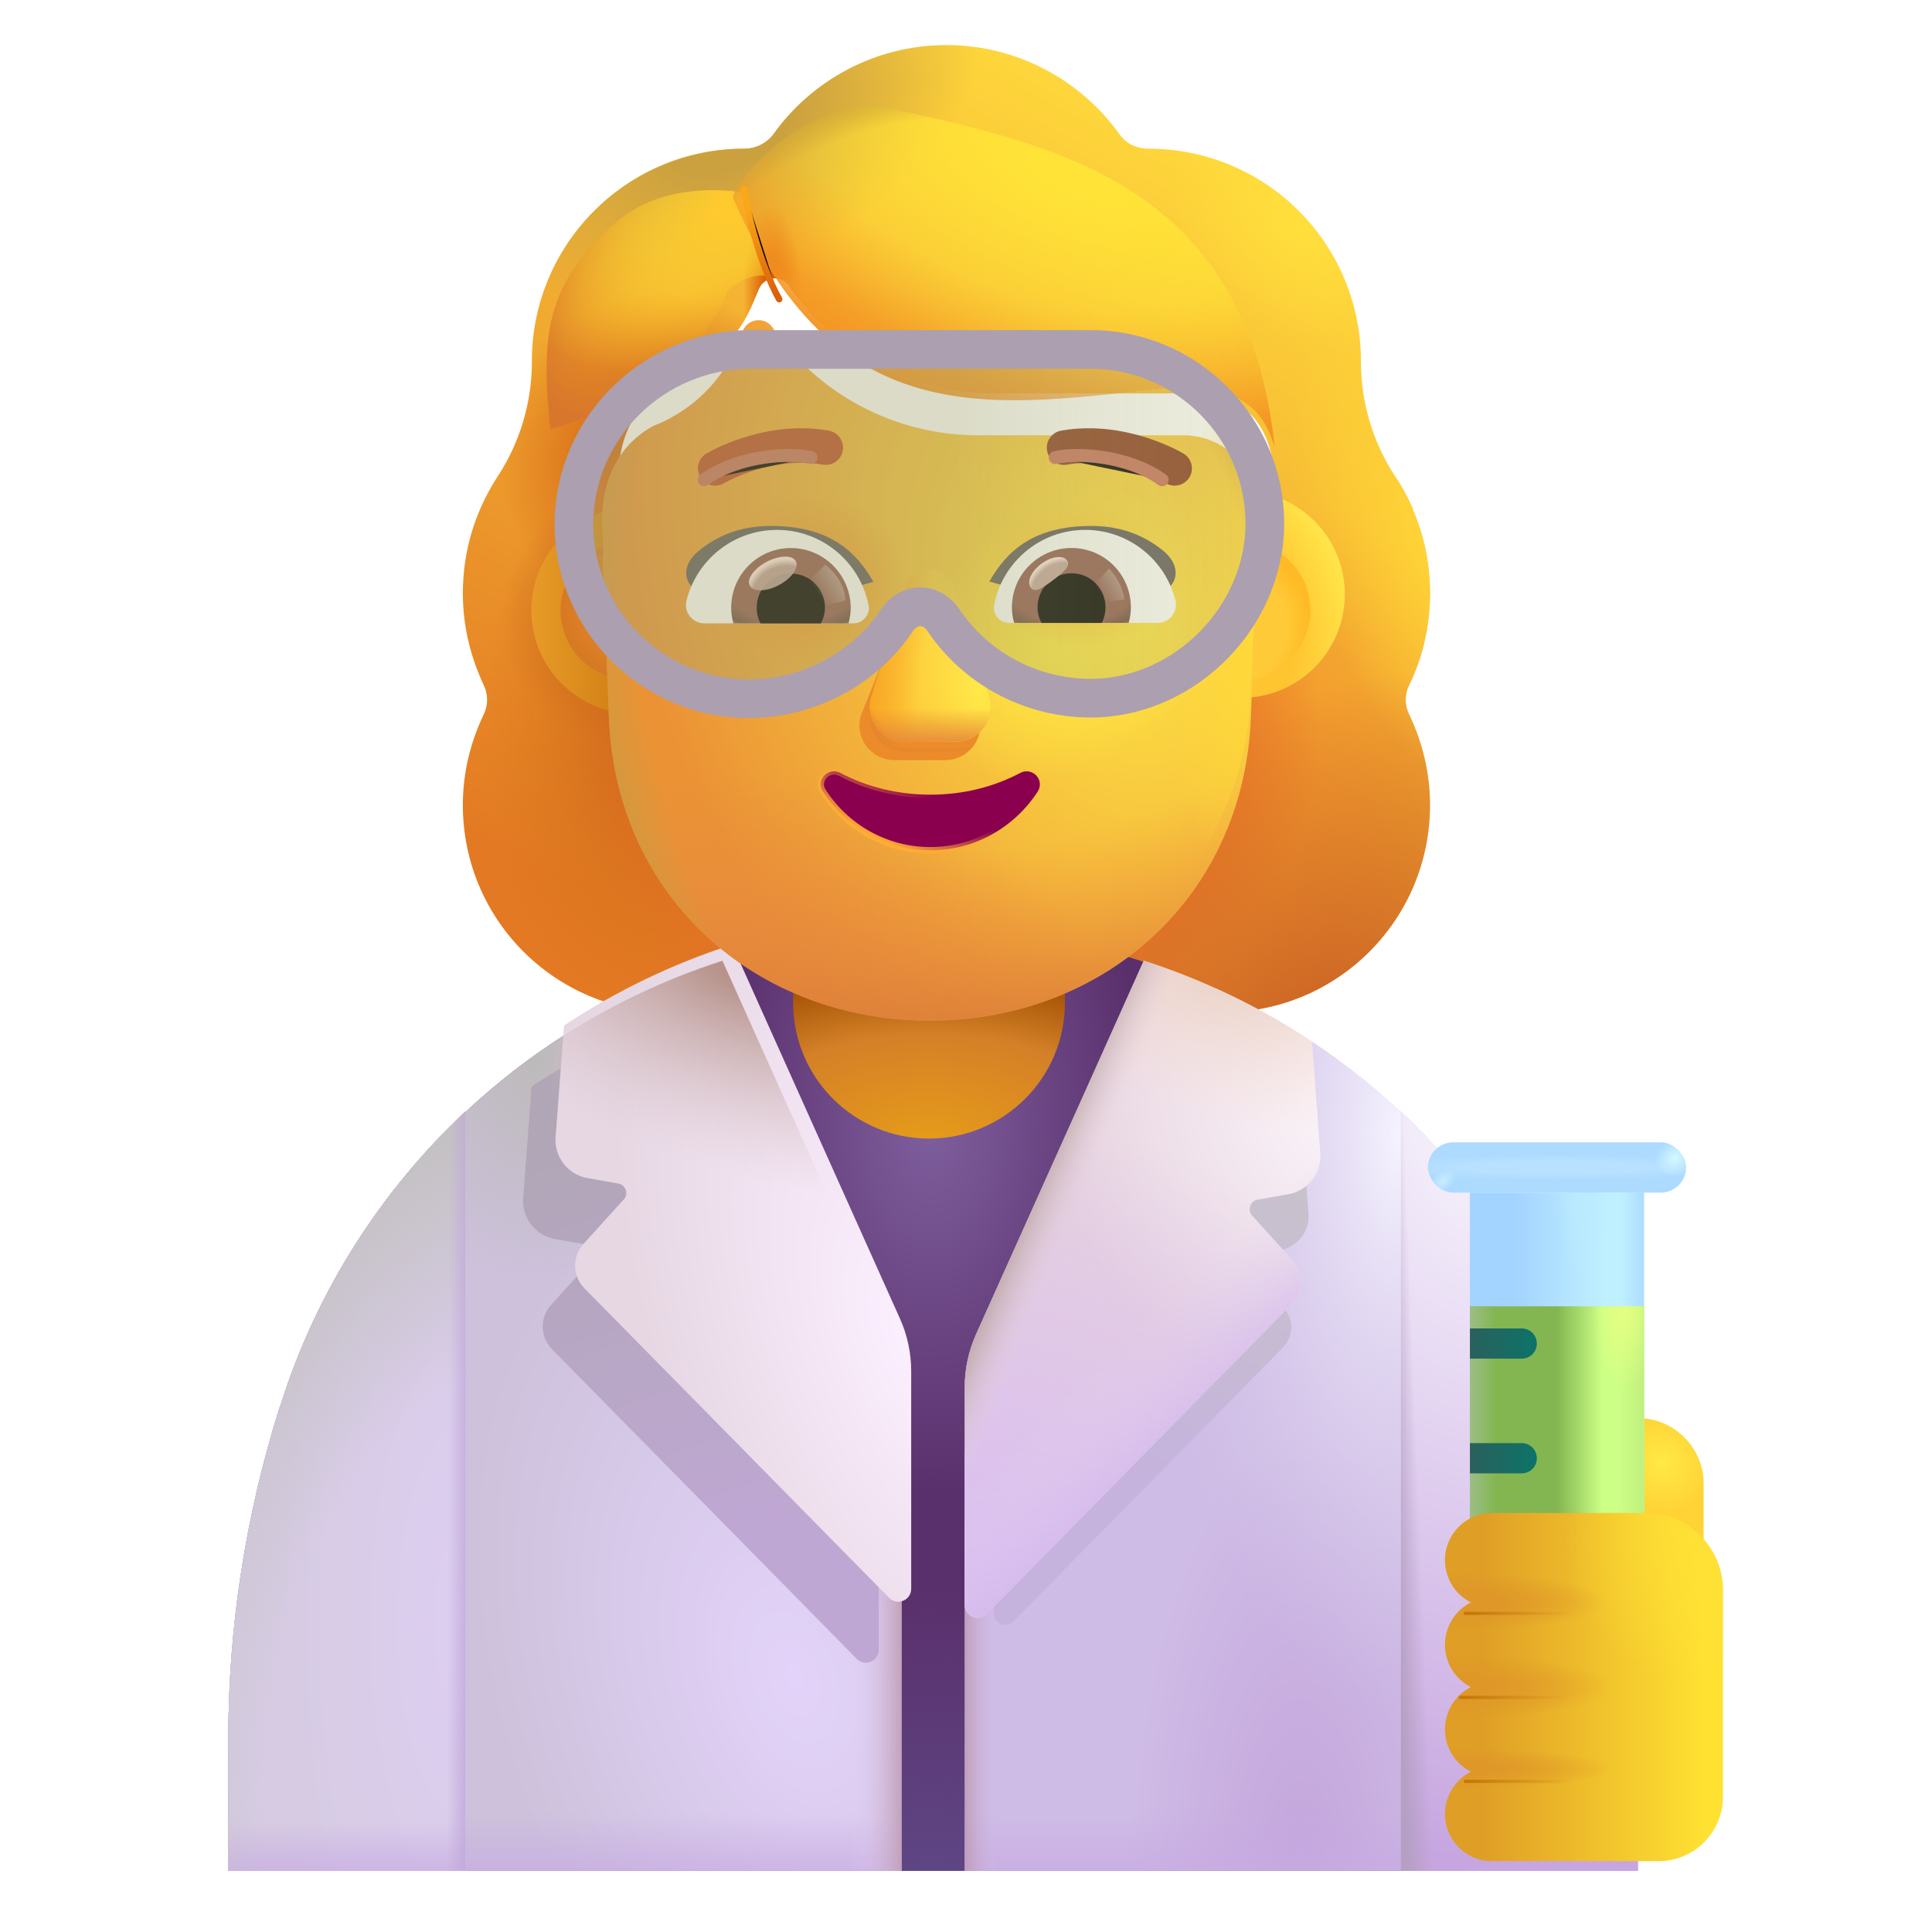 <svg viewBox="1 1 30 30" xmlns="http://www.w3.org/2000/svg">
<path d="M15.796 15.36C16.046 15.37 16.306 15.39 16.566 15.41C16.316 15.39 16.056 15.37 15.796 15.36Z" fill="url(#paint0_linear_4002_2164)"/>
<path d="M15.466 15.36C15.456 15.36 15.446 15.36 15.426 15.36C15.526 15.36 15.616 15.36 15.726 15.37C15.636 15.36 15.546 15.36 15.466 15.36Z" fill="url(#paint1_linear_4002_2164)"/>
<g filter="url(#filter0_i_4002_2164)">
<path fill-rule="evenodd" clip-rule="evenodd" d="M22.631 11.888C22.844 11.453 22.955 10.967 22.955 10.461C22.955 9.994 22.859 9.555 22.686 9.156H22.692C22.611 8.975 22.521 8.804 22.41 8.643L22.408 8.64C22.064 8.113 21.882 7.496 21.882 6.869V6.858C21.882 5.037 20.405 3.559 18.583 3.559C18.401 3.559 18.229 3.478 18.128 3.327C17.531 2.497 16.549 1.95 15.446 1.95C14.343 1.95 13.361 2.497 12.764 3.327C12.663 3.468 12.491 3.559 12.309 3.559C12.28 3.559 12.252 3.56 12.223 3.56C10.441 3.605 9.009 5.065 9.009 6.858V6.869C9.009 7.496 8.827 8.113 8.483 8.64L8.481 8.643C8.138 9.169 7.937 9.785 7.937 10.461C7.937 10.977 8.058 11.453 8.261 11.888C8.331 12.03 8.331 12.202 8.261 12.344C8.058 12.768 7.937 13.244 7.937 13.75C7.937 15.531 9.374 16.968 11.155 16.968H19.737C21.518 16.968 22.955 15.531 22.955 13.75C22.955 13.244 22.834 12.768 22.631 12.344C22.56 12.202 22.56 12.03 22.631 11.888ZM10.371 9.216H10.359L11.557 11.571C11.681 14.374 12.774 11.571 15.446 11.571C18.117 11.571 19.282 14.691 19.405 11.888L20.541 8.691C20.488 7.446 19.585 7.359 19.405 7.359H16.185C14.914 7.359 13.714 6.736 12.996 5.685C12.873 5.512 12.617 5.543 12.535 5.736L12.453 5.93C12.227 6.491 11.796 6.92 11.263 7.165C11.248 7.17 11.23 7.178 11.212 7.185C11.194 7.193 11.176 7.201 11.161 7.206C10.925 7.328 10.371 7.695 10.35 8.644L10.361 8.95L10.371 9.216Z" fill="url(#paint2_linear_4002_2164)"/>
<path fill-rule="evenodd" clip-rule="evenodd" d="M22.631 11.888C22.844 11.453 22.955 10.967 22.955 10.461C22.955 9.994 22.859 9.555 22.686 9.156H22.692C22.611 8.975 22.521 8.804 22.41 8.643L22.408 8.64C22.064 8.113 21.882 7.496 21.882 6.869V6.858C21.882 5.037 20.405 3.559 18.583 3.559C18.401 3.559 18.229 3.478 18.128 3.327C17.531 2.497 16.549 1.95 15.446 1.95C14.343 1.95 13.361 2.497 12.764 3.327C12.663 3.468 12.491 3.559 12.309 3.559C12.28 3.559 12.252 3.56 12.223 3.56C10.441 3.605 9.009 5.065 9.009 6.858V6.869C9.009 7.496 8.827 8.113 8.483 8.64L8.481 8.643C8.138 9.169 7.937 9.785 7.937 10.461C7.937 10.977 8.058 11.453 8.261 11.888C8.331 12.03 8.331 12.202 8.261 12.344C8.058 12.768 7.937 13.244 7.937 13.75C7.937 15.531 9.374 16.968 11.155 16.968H19.737C21.518 16.968 22.955 15.531 22.955 13.75C22.955 13.244 22.834 12.768 22.631 12.344C22.56 12.202 22.56 12.03 22.631 11.888ZM10.371 9.216H10.359L11.557 11.571C11.681 14.374 12.774 11.571 15.446 11.571C18.117 11.571 19.282 14.691 19.405 11.888L20.541 8.691C20.488 7.446 19.585 7.359 19.405 7.359H16.185C14.914 7.359 13.714 6.736 12.996 5.685C12.873 5.512 12.617 5.543 12.535 5.736L12.453 5.93C12.227 6.491 11.796 6.92 11.263 7.165C11.248 7.17 11.23 7.178 11.212 7.185C11.194 7.193 11.176 7.201 11.161 7.206C10.925 7.328 10.371 7.695 10.35 8.644L10.361 8.95L10.371 9.216Z" fill="url(#paint3_radial_4002_2164)"/>
<path fill-rule="evenodd" clip-rule="evenodd" d="M22.631 11.888C22.844 11.453 22.955 10.967 22.955 10.461C22.955 9.994 22.859 9.555 22.686 9.156H22.692C22.611 8.975 22.521 8.804 22.41 8.643L22.408 8.64C22.064 8.113 21.882 7.496 21.882 6.869V6.858C21.882 5.037 20.405 3.559 18.583 3.559C18.401 3.559 18.229 3.478 18.128 3.327C17.531 2.497 16.549 1.95 15.446 1.95C14.343 1.95 13.361 2.497 12.764 3.327C12.663 3.468 12.491 3.559 12.309 3.559C12.28 3.559 12.252 3.56 12.223 3.56C10.441 3.605 9.009 5.065 9.009 6.858V6.869C9.009 7.496 8.827 8.113 8.483 8.64L8.481 8.643C8.138 9.169 7.937 9.785 7.937 10.461C7.937 10.977 8.058 11.453 8.261 11.888C8.331 12.03 8.331 12.202 8.261 12.344C8.058 12.768 7.937 13.244 7.937 13.75C7.937 15.531 9.374 16.968 11.155 16.968H19.737C21.518 16.968 22.955 15.531 22.955 13.75C22.955 13.244 22.834 12.768 22.631 12.344C22.56 12.202 22.56 12.03 22.631 11.888ZM10.371 9.216H10.359L11.557 11.571C11.681 14.374 12.774 11.571 15.446 11.571C18.117 11.571 19.282 14.691 19.405 11.888L20.541 8.691C20.488 7.446 19.585 7.359 19.405 7.359H16.185C14.914 7.359 13.714 6.736 12.996 5.685C12.873 5.512 12.617 5.543 12.535 5.736L12.453 5.93C12.227 6.491 11.796 6.92 11.263 7.165C11.248 7.17 11.23 7.178 11.212 7.185C11.194 7.193 11.176 7.201 11.161 7.206C10.925 7.328 10.371 7.695 10.35 8.644L10.361 8.95L10.371 9.216Z" fill="url(#paint4_radial_4002_2164)"/>
<path fill-rule="evenodd" clip-rule="evenodd" d="M22.631 11.888C22.844 11.453 22.955 10.967 22.955 10.461C22.955 9.994 22.859 9.555 22.686 9.156H22.692C22.611 8.975 22.521 8.804 22.41 8.643L22.408 8.64C22.064 8.113 21.882 7.496 21.882 6.869V6.858C21.882 5.037 20.405 3.559 18.583 3.559C18.401 3.559 18.229 3.478 18.128 3.327C17.531 2.497 16.549 1.95 15.446 1.95C14.343 1.95 13.361 2.497 12.764 3.327C12.663 3.468 12.491 3.559 12.309 3.559C12.28 3.559 12.252 3.56 12.223 3.56C10.441 3.605 9.009 5.065 9.009 6.858V6.869C9.009 7.496 8.827 8.113 8.483 8.64L8.481 8.643C8.138 9.169 7.937 9.785 7.937 10.461C7.937 10.977 8.058 11.453 8.261 11.888C8.331 12.03 8.331 12.202 8.261 12.344C8.058 12.768 7.937 13.244 7.937 13.75C7.937 15.531 9.374 16.968 11.155 16.968H19.737C21.518 16.968 22.955 15.531 22.955 13.75C22.955 13.244 22.834 12.768 22.631 12.344C22.56 12.202 22.56 12.03 22.631 11.888ZM10.371 9.216H10.359L11.557 11.571C11.681 14.374 12.774 11.571 15.446 11.571C18.117 11.571 19.282 14.691 19.405 11.888L20.541 8.691C20.488 7.446 19.585 7.359 19.405 7.359H16.185C14.914 7.359 13.714 6.736 12.996 5.685C12.873 5.512 12.617 5.543 12.535 5.736L12.453 5.93C12.227 6.491 11.796 6.92 11.263 7.165C11.248 7.17 11.23 7.178 11.212 7.185C11.194 7.193 11.176 7.201 11.161 7.206C10.925 7.328 10.371 7.695 10.35 8.644L10.361 8.95L10.371 9.216Z" fill="url(#paint5_radial_4002_2164)"/>
<path fill-rule="evenodd" clip-rule="evenodd" d="M22.631 11.888C22.844 11.453 22.955 10.967 22.955 10.461C22.955 9.994 22.859 9.555 22.686 9.156H22.692C22.611 8.975 22.521 8.804 22.41 8.643L22.408 8.64C22.064 8.113 21.882 7.496 21.882 6.869V6.858C21.882 5.037 20.405 3.559 18.583 3.559C18.401 3.559 18.229 3.478 18.128 3.327C17.531 2.497 16.549 1.95 15.446 1.95C14.343 1.95 13.361 2.497 12.764 3.327C12.663 3.468 12.491 3.559 12.309 3.559C12.28 3.559 12.252 3.56 12.223 3.56C10.441 3.605 9.009 5.065 9.009 6.858V6.869C9.009 7.496 8.827 8.113 8.483 8.64L8.481 8.643C8.138 9.169 7.937 9.785 7.937 10.461C7.937 10.977 8.058 11.453 8.261 11.888C8.331 12.03 8.331 12.202 8.261 12.344C8.058 12.768 7.937 13.244 7.937 13.75C7.937 15.531 9.374 16.968 11.155 16.968H19.737C21.518 16.968 22.955 15.531 22.955 13.75C22.955 13.244 22.834 12.768 22.631 12.344C22.56 12.202 22.56 12.03 22.631 11.888ZM10.371 9.216H10.359L11.557 11.571C11.681 14.374 12.774 11.571 15.446 11.571C18.117 11.571 19.282 14.691 19.405 11.888L20.541 8.691C20.488 7.446 19.585 7.359 19.405 7.359H16.185C14.914 7.359 13.714 6.736 12.996 5.685C12.873 5.512 12.617 5.543 12.535 5.736L12.453 5.93C12.227 6.491 11.796 6.92 11.263 7.165C11.248 7.17 11.23 7.178 11.212 7.185C11.194 7.193 11.176 7.201 11.161 7.206C10.925 7.328 10.371 7.695 10.35 8.644L10.361 8.95L10.371 9.216Z" fill="url(#paint6_radial_4002_2164)"/>
<path fill-rule="evenodd" clip-rule="evenodd" d="M22.631 11.888C22.844 11.453 22.955 10.967 22.955 10.461C22.955 9.994 22.859 9.555 22.686 9.156H22.692C22.611 8.975 22.521 8.804 22.41 8.643L22.408 8.64C22.064 8.113 21.882 7.496 21.882 6.869V6.858C21.882 5.037 20.405 3.559 18.583 3.559C18.401 3.559 18.229 3.478 18.128 3.327C17.531 2.497 16.549 1.95 15.446 1.95C14.343 1.95 13.361 2.497 12.764 3.327C12.663 3.468 12.491 3.559 12.309 3.559C12.28 3.559 12.252 3.56 12.223 3.56C10.441 3.605 9.009 5.065 9.009 6.858V6.869C9.009 7.496 8.827 8.113 8.483 8.64L8.481 8.643C8.138 9.169 7.937 9.785 7.937 10.461C7.937 10.977 8.058 11.453 8.261 11.888C8.331 12.03 8.331 12.202 8.261 12.344C8.058 12.768 7.937 13.244 7.937 13.75C7.937 15.531 9.374 16.968 11.155 16.968H19.737C21.518 16.968 22.955 15.531 22.955 13.75C22.955 13.244 22.834 12.768 22.631 12.344C22.56 12.202 22.56 12.03 22.631 11.888ZM10.371 9.216H10.359L11.557 11.571C11.681 14.374 12.774 11.571 15.446 11.571C18.117 11.571 19.282 14.691 19.405 11.888L20.541 8.691C20.488 7.446 19.585 7.359 19.405 7.359H16.185C14.914 7.359 13.714 6.736 12.996 5.685C12.873 5.512 12.617 5.543 12.535 5.736L12.453 5.93C12.227 6.491 11.796 6.92 11.263 7.165C11.248 7.17 11.23 7.178 11.212 7.185C11.194 7.193 11.176 7.201 11.161 7.206C10.925 7.328 10.371 7.695 10.35 8.644L10.361 8.95L10.371 9.216Z" fill="url(#paint7_radial_4002_2164)"/>
<path fill-rule="evenodd" clip-rule="evenodd" d="M22.631 11.888C22.844 11.453 22.955 10.967 22.955 10.461C22.955 9.994 22.859 9.555 22.686 9.156H22.692C22.611 8.975 22.521 8.804 22.41 8.643L22.408 8.64C22.064 8.113 21.882 7.496 21.882 6.869V6.858C21.882 5.037 20.405 3.559 18.583 3.559C18.401 3.559 18.229 3.478 18.128 3.327C17.531 2.497 16.549 1.95 15.446 1.95C14.343 1.95 13.361 2.497 12.764 3.327C12.663 3.468 12.491 3.559 12.309 3.559C12.28 3.559 12.252 3.56 12.223 3.56C10.441 3.605 9.009 5.065 9.009 6.858V6.869C9.009 7.496 8.827 8.113 8.483 8.64L8.481 8.643C8.138 9.169 7.937 9.785 7.937 10.461C7.937 10.977 8.058 11.453 8.261 11.888C8.331 12.03 8.331 12.202 8.261 12.344C8.058 12.768 7.937 13.244 7.937 13.75C7.937 15.531 9.374 16.968 11.155 16.968H19.737C21.518 16.968 22.955 15.531 22.955 13.75C22.955 13.244 22.834 12.768 22.631 12.344C22.56 12.202 22.56 12.03 22.631 11.888ZM10.371 9.216H10.359L11.557 11.571C11.681 14.374 12.774 11.571 15.446 11.571C18.117 11.571 19.282 14.691 19.405 11.888L20.541 8.691C20.488 7.446 19.585 7.359 19.405 7.359H16.185C14.914 7.359 13.714 6.736 12.996 5.685C12.873 5.512 12.617 5.543 12.535 5.736L12.453 5.93C12.227 6.491 11.796 6.92 11.263 7.165C11.248 7.17 11.23 7.178 11.212 7.185C11.194 7.193 11.176 7.201 11.161 7.206C10.925 7.328 10.371 7.695 10.35 8.644L10.361 8.95L10.371 9.216Z" fill="url(#paint8_radial_4002_2164)"/>
<path fill-rule="evenodd" clip-rule="evenodd" d="M22.631 11.888C22.844 11.453 22.955 10.967 22.955 10.461C22.955 9.994 22.859 9.555 22.686 9.156H22.692C22.611 8.975 22.521 8.804 22.41 8.643L22.408 8.64C22.064 8.113 21.882 7.496 21.882 6.869V6.858C21.882 5.037 20.405 3.559 18.583 3.559C18.401 3.559 18.229 3.478 18.128 3.327C17.531 2.497 16.549 1.95 15.446 1.95C14.343 1.95 13.361 2.497 12.764 3.327C12.663 3.468 12.491 3.559 12.309 3.559C12.28 3.559 12.252 3.56 12.223 3.56C10.441 3.605 9.009 5.065 9.009 6.858V6.869C9.009 7.496 8.827 8.113 8.483 8.64L8.481 8.643C8.138 9.169 7.937 9.785 7.937 10.461C7.937 10.977 8.058 11.453 8.261 11.888C8.331 12.03 8.331 12.202 8.261 12.344C8.058 12.768 7.937 13.244 7.937 13.75C7.937 15.531 9.374 16.968 11.155 16.968H19.737C21.518 16.968 22.955 15.531 22.955 13.75C22.955 13.244 22.834 12.768 22.631 12.344C22.56 12.202 22.56 12.03 22.631 11.888ZM10.371 9.216H10.359L11.557 11.571C11.681 14.374 12.774 11.571 15.446 11.571C18.117 11.571 19.282 14.691 19.405 11.888L20.541 8.691C20.488 7.446 19.585 7.359 19.405 7.359H16.185C14.914 7.359 13.714 6.736 12.996 5.685C12.873 5.512 12.617 5.543 12.535 5.736L12.453 5.93C12.227 6.491 11.796 6.92 11.263 7.165C11.248 7.17 11.23 7.178 11.212 7.185C11.194 7.193 11.176 7.201 11.161 7.206C10.925 7.328 10.371 7.695 10.35 8.644L10.361 8.95L10.371 9.216Z" fill="url(#paint9_radial_4002_2164)"/>
<path fill-rule="evenodd" clip-rule="evenodd" d="M22.631 11.888C22.844 11.453 22.955 10.967 22.955 10.461C22.955 9.994 22.859 9.555 22.686 9.156H22.692C22.611 8.975 22.521 8.804 22.41 8.643L22.408 8.64C22.064 8.113 21.882 7.496 21.882 6.869V6.858C21.882 5.037 20.405 3.559 18.583 3.559C18.401 3.559 18.229 3.478 18.128 3.327C17.531 2.497 16.549 1.95 15.446 1.95C14.343 1.95 13.361 2.497 12.764 3.327C12.663 3.468 12.491 3.559 12.309 3.559C12.28 3.559 12.252 3.56 12.223 3.56C10.441 3.605 9.009 5.065 9.009 6.858V6.869C9.009 7.496 8.827 8.113 8.483 8.64L8.481 8.643C8.138 9.169 7.937 9.785 7.937 10.461C7.937 10.977 8.058 11.453 8.261 11.888C8.331 12.03 8.331 12.202 8.261 12.344C8.058 12.768 7.937 13.244 7.937 13.75C7.937 15.531 9.374 16.968 11.155 16.968H19.737C21.518 16.968 22.955 15.531 22.955 13.75C22.955 13.244 22.834 12.768 22.631 12.344C22.56 12.202 22.56 12.03 22.631 11.888ZM10.371 9.216H10.359L11.557 11.571C11.681 14.374 12.774 11.571 15.446 11.571C18.117 11.571 19.282 14.691 19.405 11.888L20.541 8.691C20.488 7.446 19.585 7.359 19.405 7.359H16.185C14.914 7.359 13.714 6.736 12.996 5.685C12.873 5.512 12.617 5.543 12.535 5.736L12.453 5.93C12.227 6.491 11.796 6.92 11.263 7.165C11.248 7.17 11.23 7.178 11.212 7.185C11.194 7.193 11.176 7.201 11.161 7.206C10.925 7.328 10.371 7.695 10.35 8.644L10.361 8.95L10.371 9.216Z" fill="url(#paint10_radial_4002_2164)"/>
<path fill-rule="evenodd" clip-rule="evenodd" d="M22.631 11.888C22.844 11.453 22.955 10.967 22.955 10.461C22.955 9.994 22.859 9.555 22.686 9.156H22.692C22.611 8.975 22.521 8.804 22.41 8.643L22.408 8.64C22.064 8.113 21.882 7.496 21.882 6.869V6.858C21.882 5.037 20.405 3.559 18.583 3.559C18.401 3.559 18.229 3.478 18.128 3.327C17.531 2.497 16.549 1.95 15.446 1.95C14.343 1.95 13.361 2.497 12.764 3.327C12.663 3.468 12.491 3.559 12.309 3.559C12.28 3.559 12.252 3.56 12.223 3.56C10.441 3.605 9.009 5.065 9.009 6.858V6.869C9.009 7.496 8.827 8.113 8.483 8.64L8.481 8.643C8.138 9.169 7.937 9.785 7.937 10.461C7.937 10.977 8.058 11.453 8.261 11.888C8.331 12.03 8.331 12.202 8.261 12.344C8.058 12.768 7.937 13.244 7.937 13.75C7.937 15.531 9.374 16.968 11.155 16.968H19.737C21.518 16.968 22.955 15.531 22.955 13.75C22.955 13.244 22.834 12.768 22.631 12.344C22.56 12.202 22.56 12.03 22.631 11.888ZM10.371 9.216H10.359L11.557 11.571C11.681 14.374 12.774 11.571 15.446 11.571C18.117 11.571 19.282 14.691 19.405 11.888L20.541 8.691C20.488 7.446 19.585 7.359 19.405 7.359H16.185C14.914 7.359 13.714 6.736 12.996 5.685C12.873 5.512 12.617 5.543 12.535 5.736L12.453 5.93C12.227 6.491 11.796 6.92 11.263 7.165C11.248 7.17 11.23 7.178 11.212 7.185C11.194 7.193 11.176 7.201 11.161 7.206C10.925 7.328 10.371 7.695 10.35 8.644L10.361 8.95L10.371 9.216Z" fill="url(#paint11_radial_4002_2164)"/>
<path fill-rule="evenodd" clip-rule="evenodd" d="M22.631 11.888C22.844 11.453 22.955 10.967 22.955 10.461C22.955 9.994 22.859 9.555 22.686 9.156H22.692C22.611 8.975 22.521 8.804 22.41 8.643L22.408 8.64C22.064 8.113 21.882 7.496 21.882 6.869V6.858C21.882 5.037 20.405 3.559 18.583 3.559C18.401 3.559 18.229 3.478 18.128 3.327C17.531 2.497 16.549 1.95 15.446 1.95C14.343 1.95 13.361 2.497 12.764 3.327C12.663 3.468 12.491 3.559 12.309 3.559C12.28 3.559 12.252 3.56 12.223 3.56C10.441 3.605 9.009 5.065 9.009 6.858V6.869C9.009 7.496 8.827 8.113 8.483 8.64L8.481 8.643C8.138 9.169 7.937 9.785 7.937 10.461C7.937 10.977 8.058 11.453 8.261 11.888C8.331 12.03 8.331 12.202 8.261 12.344C8.058 12.768 7.937 13.244 7.937 13.75C7.937 15.531 9.374 16.968 11.155 16.968H19.737C21.518 16.968 22.955 15.531 22.955 13.75C22.955 13.244 22.834 12.768 22.631 12.344C22.56 12.202 22.56 12.03 22.631 11.888ZM10.371 9.216H10.359L11.557 11.571C11.681 14.374 12.774 11.571 15.446 11.571C18.117 11.571 19.282 14.691 19.405 11.888L20.541 8.691C20.488 7.446 19.585 7.359 19.405 7.359H16.185C14.914 7.359 13.714 6.736 12.996 5.685C12.873 5.512 12.617 5.543 12.535 5.736L12.453 5.93C12.227 6.491 11.796 6.92 11.263 7.165C11.248 7.17 11.23 7.178 11.212 7.185C11.194 7.193 11.176 7.201 11.161 7.206C10.925 7.328 10.371 7.695 10.35 8.644L10.361 8.95L10.371 9.216Z" fill="url(#paint12_radial_4002_2164)"/>
</g>
<path d="M15.466 15.41C12.716 15.41 10.146 16.47 8.236 18.26V18.274L8.226 18.26C6.936 19.47 5.926 21.02 5.366 22.79L5.336 22.87C4.816 24.53 4.546 26.25 4.546 27.98V30.05L26.336 30.05L26.346 28.02C26.356 26.26 26.096 24.51 25.576 22.84C25.006 21.03 23.986 19.46 22.666 18.23C20.746 16.46 18.196 15.41 15.466 15.41Z" fill="url(#paint13_radial_4002_2164)"/>
<path d="M15.466 15.41C12.716 15.41 10.146 16.47 8.236 18.26V18.274L8.226 18.26C6.936 19.47 5.926 21.02 5.366 22.79L5.336 22.87C4.816 24.53 4.546 26.25 4.546 27.98V30.05L26.336 30.05L26.346 28.02C26.356 26.26 26.096 24.51 25.576 22.84C25.006 21.03 23.986 19.46 22.666 18.23C20.746 16.46 18.196 15.41 15.466 15.41Z" fill="url(#paint14_radial_4002_2164)"/>
<path d="M11.114 16.343C10.053 16.82 9.08 17.469 8.236 18.26V18.274L8.226 18.26C6.936 19.47 5.926 21.02 5.366 22.79L5.336 22.87C4.816 24.53 4.546 26.25 4.546 27.98V30.05H14.999V23.531L11.114 16.343Z" fill="url(#paint15_radial_4002_2164)"/>
<path d="M11.114 16.343C10.053 16.82 9.08 17.469 8.236 18.26V18.274L8.226 18.26C6.936 19.47 5.926 21.02 5.366 22.79L5.336 22.87C4.816 24.53 4.546 26.25 4.546 27.98V30.05H14.999V23.531L11.114 16.343Z" fill="url(#paint16_linear_4002_2164)"/>
<path d="M11.114 16.343C10.053 16.82 9.08 17.469 8.236 18.26V18.274L8.226 18.26C6.936 19.47 5.926 21.02 5.366 22.79L5.336 22.87C4.816 24.53 4.546 26.25 4.546 27.98V30.05H14.999V23.531L11.114 16.343Z" fill="url(#paint17_linear_4002_2164)"/>
<path d="M11.114 16.343C10.053 16.82 9.08 17.469 8.236 18.26V18.274L8.226 18.26C6.936 19.47 5.926 21.02 5.366 22.79L5.336 22.87C4.816 24.53 4.546 26.25 4.546 27.98V30.05H14.999V23.531L11.114 16.343Z" fill="url(#paint18_radial_4002_2164)"/>
<path d="M19.865 16.343C20.926 16.82 21.899 17.469 22.743 18.26V18.274L22.753 18.26C24.043 19.47 25.053 21.02 25.613 22.79L25.643 22.87C26.163 24.53 26.433 26.25 26.433 27.98V30.05H15.98V23.531L19.865 16.343Z" fill="url(#paint19_radial_4002_2164)"/>
<path d="M19.865 16.343C20.926 16.82 21.899 17.469 22.743 18.26V18.274L22.753 18.26C24.043 19.47 25.053 21.02 25.613 22.79L25.643 22.87C26.163 24.53 26.433 26.25 26.433 27.98V30.05H15.98V23.531L19.865 16.343Z" fill="url(#paint20_radial_4002_2164)"/>
<path d="M19.865 16.343C20.926 16.82 21.899 17.469 22.743 18.26V18.274L22.753 18.26C24.043 19.47 25.053 21.02 25.613 22.79L25.643 22.87C26.163 24.53 26.433 26.25 26.433 27.98V30.05H15.98V23.531L19.865 16.343Z" fill="url(#paint21_linear_4002_2164)"/>
<path d="M19.865 16.343C20.926 16.82 21.899 17.469 22.743 18.26V18.274L22.753 18.26C24.043 19.47 25.053 21.02 25.613 22.79L25.643 22.87C26.163 24.53 26.433 26.25 26.433 27.98V30.05H15.98V23.531L19.865 16.343Z" fill="url(#paint22_linear_4002_2164)"/>
<g filter="url(#filter1_f_4002_2164)">
<path d="M9.255 17.87L9.124 19.604C9.101 19.911 9.314 20.186 9.618 20.24L10.097 20.324C10.213 20.345 10.262 20.485 10.182 20.573L9.556 21.264C9.379 21.46 9.385 21.761 9.571 21.95L14.303 26.758C14.429 26.886 14.646 26.797 14.646 26.618V23.238C14.646 22.955 14.586 22.676 14.47 22.418L11.865 16.615C10.936 16.913 10.058 17.337 9.255 17.87Z" fill="url(#paint23_linear_4002_2164)"/>
</g>
<g filter="url(#filter2_i_4002_2164)">
<path d="M9.608 17.174L9.477 18.907C9.454 19.214 9.667 19.489 9.971 19.543L10.45 19.628C10.566 19.648 10.615 19.789 10.535 19.876L9.909 20.567C9.732 20.764 9.738 21.065 9.924 21.254L14.656 26.061C14.782 26.189 14.999 26.1 14.999 25.921V22.541C14.999 22.259 14.939 21.979 14.823 21.722L12.218 15.918C11.289 16.217 10.411 16.641 9.608 17.174Z" fill="url(#paint24_radial_4002_2164)"/>
</g>
<g filter="url(#filter3_f_4002_2164)">
<path d="M21.202 18.313L21.318 19.847C21.339 20.119 21.15 20.362 20.881 20.41L20.457 20.485C20.354 20.503 20.312 20.627 20.382 20.704L20.936 21.316C21.093 21.49 21.087 21.756 20.923 21.923L16.735 26.178C16.624 26.291 16.432 26.212 16.432 26.054V23.062C16.432 22.813 16.485 22.566 16.587 22.337L18.893 17.202C19.715 17.466 20.492 17.841 21.202 18.313Z" fill="url(#paint25_linear_4002_2164)"/>
</g>
<path d="M21.371 17.174L21.502 18.907C21.525 19.214 21.311 19.489 21.008 19.543L20.529 19.628C20.412 19.648 20.364 19.789 20.443 19.876L21.069 20.567C21.247 20.764 21.241 21.065 21.055 21.254L16.323 26.061C16.197 26.189 15.98 26.1 15.98 25.921V22.541C15.98 22.259 16.04 21.979 16.155 21.722L18.761 15.918C19.69 16.217 20.568 16.641 21.371 17.174Z" fill="url(#paint26_radial_4002_2164)"/>
<path d="M21.371 17.174L21.502 18.907C21.525 19.214 21.311 19.489 21.008 19.543L20.529 19.628C20.412 19.648 20.364 19.789 20.443 19.876L21.069 20.567C21.247 20.764 21.241 21.065 21.055 21.254L16.323 26.061C16.197 26.189 15.98 26.1 15.98 25.921V22.541C15.98 22.259 16.04 21.979 16.155 21.722L18.761 15.918C19.69 16.217 20.568 16.641 21.371 17.174Z" fill="url(#paint27_radial_4002_2164)"/>
<path d="M21.371 17.174L21.502 18.907C21.525 19.214 21.311 19.489 21.008 19.543L20.529 19.628C20.412 19.648 20.364 19.789 20.443 19.876L21.069 20.567C21.247 20.764 21.241 21.065 21.055 21.254L16.323 26.061C16.197 26.189 15.98 26.1 15.98 25.921V22.541C15.98 22.259 16.04 21.979 16.155 21.722L18.761 15.918C19.69 16.217 20.568 16.641 21.371 17.174Z" fill="url(#paint28_radial_4002_2164)"/>
<path d="M21.371 17.174L21.502 18.907C21.525 19.214 21.311 19.489 21.008 19.543L20.529 19.628C20.412 19.648 20.364 19.789 20.443 19.876L21.069 20.567C21.247 20.764 21.241 21.065 21.055 21.254L16.323 26.061C16.197 26.189 15.98 26.1 15.98 25.921V22.541C15.98 22.259 16.04 21.979 16.155 21.722L18.761 15.918C19.69 16.217 20.568 16.641 21.371 17.174Z" fill="url(#paint29_linear_4002_2164)"/>
<path d="M21.371 17.174L21.502 18.907C21.525 19.214 21.311 19.489 21.008 19.543L20.529 19.628C20.412 19.648 20.364 19.789 20.443 19.876L21.069 20.567C21.247 20.764 21.241 21.065 21.055 21.254L16.323 26.061C16.197 26.189 15.98 26.1 15.98 25.921V22.541C15.98 22.259 16.04 21.979 16.155 21.722L18.761 15.918C19.69 16.217 20.568 16.641 21.371 17.174Z" fill="url(#paint30_linear_4002_2164)"/>
<path d="M8.226 30.05V18.26C6.936 19.47 5.926 21.02 5.366 22.79L5.336 22.87C4.816 24.53 4.546 26.25 4.546 27.98V30.05H8.226Z" fill="url(#paint31_radial_4002_2164)"/>
<path d="M8.226 30.05V18.26C6.936 19.47 5.926 21.02 5.366 22.79L5.336 22.87C4.816 24.53 4.546 26.25 4.546 27.98V30.05H8.226Z" fill="url(#paint32_linear_4002_2164)"/>
<path d="M8.226 30.05V18.26C6.936 19.47 5.926 21.02 5.366 22.79L5.336 22.87C4.816 24.53 4.546 26.25 4.546 27.98V30.05H8.226Z" fill="url(#paint33_radial_4002_2164)"/>
<path d="M8.226 30.05V18.26C6.936 19.47 5.926 21.02 5.366 22.79L5.336 22.87C4.816 24.53 4.546 26.25 4.546 27.98V30.05H8.226Z" fill="url(#paint34_linear_4002_2164)"/>
<path d="M9.608 17.174L9.477 18.907C9.454 19.214 9.667 19.489 9.971 19.543L10.45 19.628C10.566 19.648 10.615 19.789 10.535 19.876L9.909 20.567C9.732 20.764 9.738 21.065 9.924 21.254L14.656 26.061C14.782 26.189 14.999 26.1 14.999 25.921V22.541C14.999 22.259 14.939 21.979 14.823 21.722L12.218 15.918C11.289 16.217 10.411 16.641 9.608 17.174Z" fill="url(#paint35_radial_4002_2164)"/>
<path d="M22.753 30.05V18.26C24.043 19.47 25.053 21.02 25.613 22.79L25.643 22.87C26.163 24.53 26.433 26.25 26.433 27.98V30.05H22.753Z" fill="url(#paint36_radial_4002_2164)"/>
<path d="M22.753 30.05V18.26C24.043 19.47 25.053 21.02 25.613 22.79L25.643 22.87C26.163 24.53 26.433 26.25 26.433 27.98V30.05H22.753Z" fill="url(#paint37_linear_4002_2164)"/>
<path d="M15.796 15.36C16.046 15.37 16.306 15.39 16.566 15.41C16.316 15.39 16.056 15.37 15.796 15.36Z" fill="url(#paint38_linear_4002_2164)"/>
<path d="M15.466 15.36C15.456 15.36 15.446 15.36 15.426 15.36C15.526 15.36 15.616 15.36 15.726 15.37C15.636 15.36 15.546 15.36 15.466 15.36Z" fill="url(#paint39_linear_4002_2164)"/>
<path d="M15.426 18.68C14.266 18.68 13.316 17.74 13.316 16.57V15.18H17.536V16.57C17.536 17.74 16.586 18.68 15.426 18.68Z" fill="url(#paint40_radial_4002_2164)"/>
<path d="M26.434 23.02C26.994 23.02 27.454 23.48 27.454 24.04V26.38H25.414V24.04C25.424 23.48 25.874 23.02 26.434 23.02Z" fill="#FFD335"/>
<path d="M26.434 23.02C26.994 23.02 27.454 23.48 27.454 24.04V26.38H25.414V24.04C25.424 23.48 25.874 23.02 26.434 23.02Z" fill="url(#paint41_radial_4002_2164)"/>
<rect x="23.825" y="19.519" width="2.703" height="5.938" fill="url(#paint42_linear_4002_2164)"/>
<rect x="23.825" y="19.519" width="2.703" height="5.938" fill="url(#paint43_linear_4002_2164)"/>
<rect x="23.825" y="19.519" width="2.703" height="5.938" fill="url(#paint44_radial_4002_2164)"/>
<g filter="url(#filter4_i_4002_2164)">
<rect x="23.173" y="18.738" width="4.008" height="0.781" rx="0.391" fill="#ADDAFF"/>
<rect x="23.173" y="18.738" width="4.008" height="0.781" rx="0.391" fill="url(#paint45_radial_4002_2164)"/>
<rect x="23.173" y="18.738" width="4.008" height="0.781" rx="0.391" fill="url(#paint46_radial_4002_2164)"/>
<rect x="23.173" y="18.738" width="4.008" height="0.781" rx="0.391" fill="url(#paint47_radial_4002_2164)"/>
</g>
<path d="M26.529 21.284V25.456H23.825V21.284H26.529Z" fill="url(#paint48_linear_4002_2164)"/>
<path d="M26.529 21.284V25.456H23.825V21.284H26.529Z" fill="url(#paint49_linear_4002_2164)"/>
<path d="M26.529 21.284V25.456H23.825V21.284H26.529Z" fill="url(#paint50_linear_4002_2164)"/>
<path d="M26.529 21.284V25.456H23.825V21.284H26.529Z" fill="url(#paint51_radial_4002_2164)"/>
<path d="M23.825 22.097V21.628H24.63C24.76 21.628 24.864 21.733 24.864 21.863C24.864 21.992 24.76 22.097 24.63 22.097H23.825Z" fill="url(#paint52_linear_4002_2164)"/>
<path d="M23.825 23.878V23.409H24.63C24.76 23.409 24.864 23.514 24.864 23.644C24.864 23.773 24.76 23.878 24.63 23.878H23.825Z" fill="url(#paint53_linear_4002_2164)"/>
<g filter="url(#filter5_i_4002_2164)">
<path d="M23.137 25.375C23.137 24.974 23.462 24.644 23.863 24.644H26.254C26.917 24.644 27.454 25.181 27.454 25.844V29.05C27.454 29.602 27.007 30.05 26.454 30.05H23.863C23.462 30.05 23.137 29.719 23.137 29.318C23.137 29.031 23.303 28.781 23.544 28.661C23.303 28.541 23.137 28.291 23.137 28.004C23.137 27.717 23.303 27.466 23.544 27.347C23.303 27.227 23.137 26.976 23.137 26.69C23.137 26.403 23.303 26.152 23.544 26.032C23.303 25.913 23.137 25.662 23.137 25.375Z" fill="url(#paint54_linear_4002_2164)"/>
<path d="M23.137 25.375C23.137 24.974 23.462 24.644 23.863 24.644H26.254C26.917 24.644 27.454 25.181 27.454 25.844V29.05C27.454 29.602 27.007 30.05 26.454 30.05H23.863C23.462 30.05 23.137 29.719 23.137 29.318C23.137 29.031 23.303 28.781 23.544 28.661C23.303 28.541 23.137 28.291 23.137 28.004C23.137 27.717 23.303 27.466 23.544 27.347C23.303 27.227 23.137 26.976 23.137 26.69C23.137 26.403 23.303 26.152 23.544 26.032C23.303 25.913 23.137 25.662 23.137 25.375Z" fill="url(#paint55_radial_4002_2164)"/>
<path d="M23.137 25.375C23.137 24.974 23.462 24.644 23.863 24.644H26.254C26.917 24.644 27.454 25.181 27.454 25.844V29.05C27.454 29.602 27.007 30.05 26.454 30.05H23.863C23.462 30.05 23.137 29.719 23.137 29.318C23.137 29.031 23.303 28.781 23.544 28.661C23.303 28.541 23.137 28.291 23.137 28.004C23.137 27.717 23.303 27.466 23.544 27.347C23.303 27.227 23.137 26.976 23.137 26.69C23.137 26.403 23.303 26.152 23.544 26.032C23.303 25.913 23.137 25.662 23.137 25.375Z" fill="url(#paint56_radial_4002_2164)"/>
<path d="M23.137 25.375C23.137 24.974 23.462 24.644 23.863 24.644H26.254C26.917 24.644 27.454 25.181 27.454 25.844V29.05C27.454 29.602 27.007 30.05 26.454 30.05H23.863C23.462 30.05 23.137 29.719 23.137 29.318C23.137 29.031 23.303 28.781 23.544 28.661C23.303 28.541 23.137 28.291 23.137 28.004C23.137 27.717 23.303 27.466 23.544 27.347C23.303 27.227 23.137 26.976 23.137 26.69C23.137 26.403 23.303 26.152 23.544 26.032C23.303 25.913 23.137 25.662 23.137 25.375Z" fill="url(#paint57_radial_4002_2164)"/>
<path d="M23.137 25.375C23.137 24.974 23.462 24.644 23.863 24.644H26.254C26.917 24.644 27.454 25.181 27.454 25.844V29.05C27.454 29.602 27.007 30.05 26.454 30.05H23.863C23.462 30.05 23.137 29.719 23.137 29.318C23.137 29.031 23.303 28.781 23.544 28.661C23.303 28.541 23.137 28.291 23.137 28.004C23.137 27.717 23.303 27.466 23.544 27.347C23.303 27.227 23.137 26.976 23.137 26.69C23.137 26.403 23.303 26.152 23.544 26.032C23.303 25.913 23.137 25.662 23.137 25.375Z" fill="url(#paint58_radial_4002_2164)"/>
</g>
<g filter="url(#filter6_f_4002_2164)">
<path d="M23.754 26.052H25.551" stroke="url(#paint59_linear_4002_2164)" stroke-width="0.05" stroke-linecap="round"/>
</g>
<g filter="url(#filter7_f_4002_2164)">
<path d="M23.676 27.357H25.473" stroke="url(#paint60_linear_4002_2164)" stroke-width="0.05" stroke-linecap="round"/>
</g>
<g filter="url(#filter8_f_4002_2164)">
<path d="M23.754 28.661H25.551" stroke="url(#paint61_linear_4002_2164)" stroke-width="0.05" stroke-linecap="round"/>
</g>
<g filter="url(#filter9_i_4002_2164)">
<path d="M10.76 12.087C11.649 12.087 12.369 11.367 12.369 10.478C12.369 9.59 11.649 8.869 10.76 8.869C9.872 8.869 9.151 9.59 9.151 10.478C9.151 11.367 9.872 12.087 10.76 12.087Z" fill="url(#paint62_linear_4002_2164)"/>
</g>
<g filter="url(#filter10_i_4002_2164)">
<path d="M20.273 12.087C21.162 12.087 21.882 11.367 21.882 10.478C21.882 9.59 21.162 8.869 20.273 8.869C19.384 8.869 18.664 9.59 18.664 10.478C18.664 11.367 19.384 12.087 20.273 12.087Z" fill="url(#paint63_radial_4002_2164)"/>
</g>
<g filter="url(#filter11_f_4002_2164)">
<path d="M20.273 11.553C20.866 11.553 21.347 11.072 21.347 10.478C21.347 9.885 20.866 9.404 20.273 9.404C19.68 9.404 19.199 9.885 19.199 10.478C19.199 11.072 19.68 11.553 20.273 11.553Z" fill="#FFCA38"/>
<path d="M20.273 11.553C20.866 11.553 21.347 11.072 21.347 10.478C21.347 9.885 20.866 9.404 20.273 9.404C19.68 9.404 19.199 9.885 19.199 10.478C19.199 11.072 19.68 11.553 20.273 11.553Z" fill="url(#paint64_radial_4002_2164)"/>
</g>
<g filter="url(#filter12_f_4002_2164)">
<path d="M10.78 11.553C11.373 11.553 11.854 11.072 11.854 10.478C11.854 9.885 11.373 9.404 10.78 9.404C10.186 9.404 9.705 9.885 9.705 10.478C9.705 11.072 10.186 11.553 10.78 11.553Z" fill="#E28527"/>
<path d="M10.78 11.553C11.373 11.553 11.854 11.072 11.854 10.478C11.854 9.885 11.373 9.404 10.78 9.404C10.186 9.404 9.705 9.885 9.705 10.478C9.705 11.072 10.186 11.553 10.78 11.553Z" fill="url(#paint65_radial_4002_2164)"/>
</g>
<g filter="url(#filter13_i_4002_2164)">
<path d="M10.359 9.216H10.371L10.361 8.95L10.351 8.644C10.371 7.695 10.925 7.328 11.161 7.206C11.176 7.201 11.194 7.193 11.212 7.185C11.23 7.178 11.248 7.17 11.263 7.165C11.796 6.92 12.227 6.492 12.453 5.93L12.535 5.736C12.617 5.543 12.873 5.512 12.996 5.685C13.714 6.736 14.914 7.359 16.186 7.359H19.405C19.585 7.359 20.488 7.446 20.541 8.691L20.423 11.764C20.299 14.566 18.111 16.448 15.439 16.448C12.768 16.448 10.579 14.566 10.456 11.764L10.359 9.216Z" fill="url(#paint66_radial_4002_2164)"/>
<path d="M10.359 9.216H10.371L10.361 8.95L10.351 8.644C10.371 7.695 10.925 7.328 11.161 7.206C11.176 7.201 11.194 7.193 11.212 7.185C11.23 7.178 11.248 7.17 11.263 7.165C11.796 6.92 12.227 6.492 12.453 5.93L12.535 5.736C12.617 5.543 12.873 5.512 12.996 5.685C13.714 6.736 14.914 7.359 16.186 7.359H19.405C19.585 7.359 20.488 7.446 20.541 8.691L20.423 11.764C20.299 14.566 18.111 16.448 15.439 16.448C12.768 16.448 10.579 14.566 10.456 11.764L10.359 9.216Z" fill="url(#paint67_radial_4002_2164)"/>
<path d="M10.359 9.216H10.371L10.361 8.95L10.351 8.644C10.371 7.695 10.925 7.328 11.161 7.206C11.176 7.201 11.194 7.193 11.212 7.185C11.23 7.178 11.248 7.17 11.263 7.165C11.796 6.92 12.227 6.492 12.453 5.93L12.535 5.736C12.617 5.543 12.873 5.512 12.996 5.685C13.714 6.736 14.914 7.359 16.186 7.359H19.405C19.585 7.359 20.488 7.446 20.541 8.691L20.423 11.764C20.299 14.566 18.111 16.448 15.439 16.448C12.768 16.448 10.579 14.566 10.456 11.764L10.359 9.216Z" fill="url(#paint68_radial_4002_2164)"/>
<path d="M10.359 9.216H10.371L10.361 8.95L10.351 8.644C10.371 7.695 10.925 7.328 11.161 7.206C11.176 7.201 11.194 7.193 11.212 7.185C11.23 7.178 11.248 7.17 11.263 7.165C11.796 6.92 12.227 6.492 12.453 5.93L12.535 5.736C12.617 5.543 12.873 5.512 12.996 5.685C13.714 6.736 14.914 7.359 16.186 7.359H19.405C19.585 7.359 20.488 7.446 20.541 8.691L20.423 11.764C20.299 14.566 18.111 16.448 15.439 16.448C12.768 16.448 10.579 14.566 10.456 11.764L10.359 9.216Z" fill="url(#paint69_radial_4002_2164)"/>
<path d="M10.359 9.216H10.371L10.361 8.95L10.351 8.644C10.371 7.695 10.925 7.328 11.161 7.206C11.176 7.201 11.194 7.193 11.212 7.185C11.23 7.178 11.248 7.17 11.263 7.165C11.796 6.92 12.227 6.492 12.453 5.93L12.535 5.736C12.617 5.543 12.873 5.512 12.996 5.685C13.714 6.736 14.914 7.359 16.186 7.359H19.405C19.585 7.359 20.488 7.446 20.541 8.691L20.423 11.764C20.299 14.566 18.111 16.448 15.439 16.448C12.768 16.448 10.579 14.566 10.456 11.764L10.359 9.216Z" fill="url(#paint70_radial_4002_2164)"/>
<path d="M10.359 9.216H10.371L10.361 8.95L10.351 8.644C10.371 7.695 10.925 7.328 11.161 7.206C11.176 7.201 11.194 7.193 11.212 7.185C11.23 7.178 11.248 7.17 11.263 7.165C11.796 6.92 12.227 6.492 12.453 5.93L12.535 5.736C12.617 5.543 12.873 5.512 12.996 5.685C13.714 6.736 14.914 7.359 16.186 7.359H19.405C19.585 7.359 20.488 7.446 20.541 8.691L20.423 11.764C20.299 14.566 18.111 16.448 15.439 16.448C12.768 16.448 10.579 14.566 10.456 11.764L10.359 9.216Z" fill="url(#paint71_radial_4002_2164)"/>
<path d="M10.359 9.216H10.371L10.361 8.95L10.351 8.644C10.371 7.695 10.925 7.328 11.161 7.206C11.176 7.201 11.194 7.193 11.212 7.185C11.23 7.178 11.248 7.17 11.263 7.165C11.796 6.92 12.227 6.492 12.453 5.93L12.535 5.736C12.617 5.543 12.873 5.512 12.996 5.685C13.714 6.736 14.914 7.359 16.186 7.359H19.405C19.585 7.359 20.488 7.446 20.541 8.691L20.423 11.764C20.299 14.566 18.111 16.448 15.439 16.448C12.768 16.448 10.579 14.566 10.456 11.764L10.359 9.216Z" fill="url(#paint72_radial_4002_2164)"/>
</g>
<path d="M10.359 9.216H10.371L10.361 8.95L10.351 8.644C10.371 7.695 10.925 7.328 11.161 7.206C11.176 7.201 11.194 7.193 11.212 7.185C11.23 7.178 11.248 7.17 11.263 7.165C11.796 6.92 12.227 6.492 12.453 5.93L12.535 5.736C12.617 5.543 12.873 5.512 12.996 5.685C13.714 6.736 14.914 7.359 16.186 7.359H19.405C19.585 7.359 20.488 7.446 20.541 8.691L20.423 11.764C20.299 14.566 18.111 16.448 15.439 16.448C12.768 16.448 10.579 14.566 10.456 11.764L10.359 9.216Z" fill="url(#paint73_radial_4002_2164)"/>
<g filter="url(#filter14_f_4002_2164)">
<path d="M15.053 10.404L14.37 12.104C14.261 12.454 14.521 12.803 14.89 12.803H15.677C16.045 12.803 16.306 12.448 16.197 12.104L15.666 10.404C15.552 10.027 15.173 10.027 15.053 10.404Z" fill="#EB8B29"/>
</g>
<g filter="url(#filter15_f_4002_2164)">
<path d="M15.063 10.117L14.532 11.817C14.424 12.167 14.684 12.517 15.053 12.517H15.839C16.208 12.517 16.468 12.162 16.36 11.817L15.828 10.117C15.714 9.741 15.183 9.741 15.063 10.117Z" fill="url(#paint74_linear_4002_2164)"/>
<path d="M15.063 10.117L14.532 11.817C14.424 12.167 14.684 12.517 15.053 12.517H15.839C16.208 12.517 16.468 12.162 16.36 11.817L15.828 10.117C15.714 9.741 15.183 9.741 15.063 10.117Z" fill="url(#paint75_radial_4002_2164)"/>
<path d="M15.063 10.117L14.532 11.817C14.424 12.167 14.684 12.517 15.053 12.517H15.839C16.208 12.517 16.468 12.162 16.36 11.817L15.828 10.117C15.714 9.741 15.183 9.741 15.063 10.117Z" fill="url(#paint76_linear_4002_2164)"/>
<path d="M15.063 10.117L14.532 11.817C14.424 12.167 14.684 12.517 15.053 12.517H15.839C16.208 12.517 16.468 12.162 16.36 11.817L15.828 10.117C15.714 9.741 15.183 9.741 15.063 10.117Z" fill="url(#paint77_linear_4002_2164)"/>
</g>
<path d="M15.063 10.266L14.532 11.966C14.424 12.315 14.684 12.665 15.053 12.665H15.839C16.208 12.665 16.468 12.31 16.36 11.966L15.828 10.266C15.714 9.889 15.183 9.889 15.063 10.266Z" fill="url(#paint78_linear_4002_2164)"/>
<path d="M15.063 10.266L14.532 11.966C14.424 12.315 14.684 12.665 15.053 12.665H15.839C16.208 12.665 16.468 12.31 16.36 11.966L15.828 10.266C15.714 9.889 15.183 9.889 15.063 10.266Z" fill="url(#paint79_radial_4002_2164)"/>
<path d="M14.048 13.001L14.048 13.001L14.047 13.001C13.954 12.953 13.857 12.983 13.8 13.044C13.743 13.106 13.72 13.205 13.78 13.292C14.132 13.838 14.746 14.203 15.446 14.203C16.146 14.203 16.76 13.838 17.113 13.292C17.171 13.203 17.15 13.104 17.091 13.042C17.034 12.981 16.937 12.953 16.844 13.001L16.844 13.001L16.844 13.001C16.44 13.216 15.964 13.34 15.446 13.34C14.933 13.34 14.452 13.216 14.048 13.001Z" fill="#8A004F" stroke="url(#paint80_linear_4002_2164)" stroke-width="0.1"/>
<g filter="url(#filter16_i_4002_2164)">
<path d="M14.361 10.034C14.085 9.55 13.667 9.167 12.766 9.167C12.372 9.167 11.992 9.276 11.654 9.55C11.375 9.775 11.412 10.063 11.628 10.171L12.205 10.5C12.881 10.282 13.628 10.252 14.361 10.034Z" fill="#635D5F"/>
</g>
<g filter="url(#filter17_i_4002_2164)">
<path d="M12.048 8.7L12.044 8.703C12.044 8.703 12.044 8.703 12.043 8.703C11.916 8.779 11.752 8.738 11.676 8.611C11.6 8.484 11.641 8.319 11.768 8.243L11.769 8.243L11.77 8.242L11.773 8.24L11.782 8.235C11.79 8.23 11.801 8.224 11.815 8.217C11.842 8.202 11.881 8.181 11.93 8.158C12.029 8.111 12.169 8.051 12.341 7.996C12.681 7.888 13.156 7.796 13.669 7.887C13.815 7.913 13.912 8.052 13.886 8.198C13.861 8.344 13.722 8.441 13.576 8.415C13.177 8.345 12.794 8.415 12.504 8.507C12.36 8.553 12.242 8.604 12.161 8.642C12.121 8.661 12.09 8.677 12.07 8.688C12.06 8.694 12.053 8.698 12.048 8.7Z" fill="#BD4F26"/>
</g>
<g filter="url(#filter18_i_4002_2164)">
<path fill-rule="evenodd" clip-rule="evenodd" d="M19.177 8.243C19.177 8.243 19.177 8.243 19.04 8.473L19.177 8.243C19.304 8.319 19.346 8.484 19.27 8.611C19.193 8.738 19.029 8.779 18.902 8.703C18.902 8.703 18.902 8.703 18.902 8.703L18.897 8.7C18.893 8.698 18.885 8.694 18.875 8.688C18.855 8.677 18.825 8.661 18.784 8.642C18.703 8.604 18.586 8.553 18.442 8.507C18.151 8.415 17.768 8.345 17.37 8.415C17.224 8.441 17.085 8.344 17.059 8.198C17.033 8.052 17.131 7.913 17.277 7.887C17.79 7.796 18.265 7.888 18.605 7.996C18.776 8.051 18.916 8.111 19.015 8.158C19.064 8.181 19.103 8.202 19.131 8.217C19.145 8.224 19.156 8.23 19.163 8.235L19.173 8.24L19.176 8.242L19.177 8.243L19.177 8.243Z" fill="#8C3F23"/>
</g>
<path d="M13.065 9.228C12.388 9.228 11.816 9.695 11.66 10.326C11.614 10.507 11.753 10.679 11.938 10.679H14.252C14.399 10.679 14.517 10.545 14.487 10.398C14.357 9.733 13.768 9.228 13.065 9.228Z" fill="white"/>
<path d="M13.28 9.51C12.767 9.51 12.354 9.926 12.354 10.435C12.354 10.52 12.367 10.604 12.388 10.68H14.176C14.197 10.6 14.21 10.52 14.21 10.435C14.205 9.926 13.793 9.51 13.28 9.51Z" fill="url(#paint81_radial_4002_2164)"/>
<path d="M13.81 10.436C13.81 10.141 13.574 9.906 13.28 9.906C12.985 9.906 12.75 10.141 12.75 10.436C12.75 10.524 12.771 10.608 12.809 10.68H13.747C13.785 10.608 13.81 10.524 13.81 10.436Z" fill="black"/>
<g filter="url(#filter19_i_4002_2164)">
<path d="M16.563 10.03C16.837 9.548 17.253 9.167 18.15 9.167C18.543 9.167 18.921 9.276 19.258 9.548C19.535 9.772 19.498 10.059 19.283 10.167L18.709 10.494C18.036 10.277 17.292 10.247 16.563 10.03Z" fill="#635D5F"/>
</g>
<path d="M17.852 9.228C18.526 9.228 19.096 9.693 19.251 10.321C19.297 10.501 19.159 10.673 18.975 10.673H16.671C16.524 10.673 16.407 10.539 16.436 10.392C16.566 9.73 17.148 9.228 17.852 9.228Z" fill="white"/>
<path d="M17.639 9.509C18.15 9.509 18.56 9.923 18.56 10.43C18.56 10.514 18.547 10.598 18.526 10.673H16.747C16.726 10.593 16.713 10.514 16.713 10.43C16.713 9.923 17.128 9.509 17.639 9.509Z" fill="url(#paint82_radial_4002_2164)"/>
<path d="M17.111 10.43C17.111 10.137 17.345 9.902 17.639 9.902C17.932 9.902 18.166 10.137 18.166 10.43C18.166 10.518 18.145 10.601 18.108 10.673H17.174C17.132 10.601 17.111 10.518 17.111 10.43Z" fill="black"/>
<g filter="url(#filter20_f_4002_2164)">
<path d="M17.57 9.704C17.636 9.791 17.499 9.898 17.343 10.015C17.187 10.131 17.071 10.213 17.006 10.126C16.94 10.038 17.013 9.872 17.169 9.756C17.325 9.639 17.505 9.616 17.57 9.704Z" fill="#C7A7A3"/>
<path d="M17.57 9.704C17.636 9.791 17.499 9.898 17.343 10.015C17.187 10.131 17.071 10.213 17.006 10.126C16.94 10.038 17.013 9.872 17.169 9.756C17.325 9.639 17.505 9.616 17.57 9.704Z" fill="url(#paint83_radial_4002_2164)"/>
</g>
<g filter="url(#filter21_f_4002_2164)">
<path d="M18.459 10.308C18.425 10.07 18.286 9.891 18.22 9.831L17.952 10.125L18.073 10.361L18.459 10.308Z" fill="url(#paint84_linear_4002_2164)"/>
</g>
<g filter="url(#filter22_f_4002_2164)">
<path d="M14.125 10.326C14.125 10.027 13.882 9.828 13.816 9.768L13.517 10.057L13.701 10.431L14.125 10.326Z" fill="url(#paint85_linear_4002_2164)"/>
</g>
<g filter="url(#filter23_f_4002_2164)">
<ellipse cx="13" cy="9.905" rx="0.404" ry="0.204" transform="rotate(-27.914 13 9.905)" fill="#C7A7A3" fill-opacity="0.9"/>
<ellipse cx="13" cy="9.905" rx="0.404" ry="0.204" transform="rotate(-27.914 13 9.905)" fill="url(#paint86_radial_4002_2164)"/>
</g>
<g filter="url(#filter24_f_4002_2164)">
<path d="M17.385 8.106C17.708 8.027 18.51 8.066 19.046 8.45" stroke="#C9725D" stroke-width="0.2" stroke-linecap="round"/>
</g>
<g filter="url(#filter25_f_4002_2164)">
<path d="M13.595 8.106C13.272 8.027 12.47 8.066 11.934 8.45" stroke="#C9725D" stroke-width="0.2" stroke-linecap="round"/>
</g>
<g filter="url(#filter26_f_4002_2164)">
<path d="M10.552 4.464C11.173 3.911 12.069 3.906 12.571 3.995L12.974 5.286C12.717 5.246 12.488 5.336 12.295 5.52C11.839 6.781 10.272 7.476 9.546 7.666C9.395 6.174 9.479 5.42 10.552 4.464Z" fill="url(#paint87_radial_4002_2164)"/>
<path d="M10.552 4.464C11.173 3.911 12.069 3.906 12.571 3.995L12.974 5.286C12.717 5.246 12.488 5.336 12.295 5.52C11.839 6.781 10.272 7.476 9.546 7.666C9.395 6.174 9.479 5.42 10.552 4.464Z" fill="url(#paint88_radial_4002_2164)"/>
</g>
<g filter="url(#filter27_f_4002_2164)">
<path d="M14.842 2.688C13.71 2.438 12.496 3.643 12.379 4.062C13.921 7.682 16.288 7.337 18.916 7.046C20.488 6.871 20.659 7.588 20.793 7.934C20.357 3.878 17.424 3.258 14.842 2.688Z" fill="url(#paint89_radial_4002_2164)"/>
<path d="M14.842 2.688C13.71 2.438 12.496 3.643 12.379 4.062C13.921 7.682 16.288 7.337 18.916 7.046C20.488 6.871 20.659 7.588 20.793 7.934C20.357 3.878 17.424 3.258 14.842 2.688Z" fill="url(#paint90_radial_4002_2164)"/>
<path d="M14.842 2.688C13.71 2.438 12.496 3.643 12.379 4.062C13.921 7.682 16.288 7.337 18.916 7.046C20.488 6.871 20.659 7.588 20.793 7.934C20.357 3.878 17.424 3.258 14.842 2.688Z" fill="url(#paint91_radial_4002_2164)"/>
</g>
<g filter="url(#filter28_f_4002_2164)">
<path d="M12.555 3.936C12.578 4.179 12.789 5.093 13.099 5.646" stroke="url(#paint92_linear_4002_2164)" stroke-width="0.1" stroke-linecap="round"/>
</g>
<path opacity="0.4" d="M18.083 6.526H12.808C11.311 6.526 10.071 7.726 10.061 9.233C10.061 10.73 11.281 11.95 12.778 11.95C13.72 11.95 14.592 11.464 15.078 10.73C15.267 10.453 15.611 10.453 15.799 10.73C16.305 11.484 17.191 11.97 18.172 11.94C19.58 11.89 20.77 10.671 20.79 9.263C20.81 7.766 19.59 6.526 18.083 6.526Z" fill="url(#paint93_linear_4002_2164)"/>
<g filter="url(#filter29_ii_4002_2164)">
<path fill-rule="evenodd" clip-rule="evenodd" d="M9.761 9.231C9.773 7.555 11.15 6.226 12.808 6.226H18.083C19.757 6.226 21.112 7.602 21.09 9.267L21.09 9.267C21.068 10.835 19.751 12.185 18.183 12.24L18.181 12.24C17.095 12.273 16.113 11.735 15.551 10.898C15.506 10.833 15.461 10.822 15.439 10.822C15.416 10.822 15.372 10.833 15.327 10.898C14.786 11.714 13.82 12.25 12.778 12.25C11.115 12.25 9.761 10.896 9.761 9.233V9.231H9.761ZM10.361 9.234C10.362 10.565 11.447 11.65 12.778 11.65C13.619 11.65 14.398 11.215 14.828 10.565L14.83 10.562L14.83 10.562C14.974 10.35 15.195 10.222 15.439 10.222C15.682 10.222 15.904 10.35 16.048 10.562L16.049 10.563L16.049 10.563C16.498 11.233 17.287 11.666 18.162 11.64C19.41 11.596 20.472 10.507 20.49 9.259C20.507 7.929 19.423 6.826 18.083 6.826H12.808C11.472 6.826 10.371 7.896 10.361 9.234Z" fill="#AC9FAF"/>
</g>
<defs>
<filter id="filter0_i_4002_2164" x="7.937" y="1.7" width="15.268" height="15.268" filterUnits="userSpaceOnUse" color-interpolation-filters="sRGB">
<feFlood flood-opacity="0" result="BackgroundImageFix"/>
<feBlend mode="normal" in="SourceGraphic" in2="BackgroundImageFix" result="shape"/>
<feColorMatrix in="SourceAlpha" type="matrix" values="0 0 0 0 0 0 0 0 0 0 0 0 0 0 0 0 0 0 127 0" result="hardAlpha"/>
<feOffset dx="0.25" dy="-0.25"/>
<feGaussianBlur stdDeviation="0.375"/>
<feComposite in2="hardAlpha" operator="arithmetic" k2="-1" k3="1"/>
<feColorMatrix type="matrix" values="0 0 0 0 0.925 0 0 0 0 0.537 0 0 0 0 0.125 0 0 0 1 0"/>
<feBlend mode="normal" in2="shape" result="effect1_innerShadow_4002_2164"/>
</filter>
<filter id="filter1_f_4002_2164" x="8.372" y="15.865" width="7.023" height="11.703" filterUnits="userSpaceOnUse" color-interpolation-filters="sRGB">
<feFlood flood-opacity="0" result="BackgroundImageFix"/>
<feBlend mode="normal" in="SourceGraphic" in2="BackgroundImageFix" result="shape"/>
<feGaussianBlur stdDeviation="0.375" result="effect1_foregroundBlur_4002_2164"/>
</filter>
<filter id="filter2_i_4002_2164" x="9.475" y="15.668" width="5.673" height="10.453" filterUnits="userSpaceOnUse" color-interpolation-filters="sRGB">
<feFlood flood-opacity="0" result="BackgroundImageFix"/>
<feBlend mode="normal" in="SourceGraphic" in2="BackgroundImageFix" result="shape"/>
<feColorMatrix in="SourceAlpha" type="matrix" values="0 0 0 0 0 0 0 0 0 0 0 0 0 0 0 0 0 0 127 0" result="hardAlpha"/>
<feOffset dx="0.15" dy="-0.25"/>
<feGaussianBlur stdDeviation="0.5"/>
<feComposite in2="hardAlpha" operator="arithmetic" k2="-1" k3="1"/>
<feColorMatrix type="matrix" values="0 0 0 0 0.831 0 0 0 0 0.722 0 0 0 0 0.941 0 0 0 1 0"/>
<feBlend mode="normal" in2="shape" result="effect1_innerShadow_4002_2164"/>
</filter>
<filter id="filter3_f_4002_2164" x="15.682" y="16.452" width="6.388" height="10.529" filterUnits="userSpaceOnUse" color-interpolation-filters="sRGB">
<feFlood flood-opacity="0" result="BackgroundImageFix"/>
<feBlend mode="normal" in="SourceGraphic" in2="BackgroundImageFix" result="shape"/>
<feGaussianBlur stdDeviation="0.375" result="effect1_foregroundBlur_4002_2164"/>
</filter>
<filter id="filter4_i_4002_2164" x="23.173" y="18.738" width="4.008" height="0.781" filterUnits="userSpaceOnUse" color-interpolation-filters="sRGB">
<feFlood flood-opacity="0" result="BackgroundImageFix"/>
<feBlend mode="normal" in="SourceGraphic" in2="BackgroundImageFix" result="shape"/>
<feColorMatrix in="SourceAlpha" type="matrix" values="0 0 0 0 0 0 0 0 0 0 0 0 0 0 0 0 0 0 127 0" result="hardAlpha"/>
<feOffset/>
<feGaussianBlur stdDeviation="0.125"/>
<feComposite in2="hardAlpha" operator="arithmetic" k2="-1" k3="1"/>
<feColorMatrix type="matrix" values="0 0 0 0 0.675 0 0 0 0 0.796 0 0 0 0 0.949 0 0 0 1 0"/>
<feBlend mode="normal" in2="shape" result="effect1_innerShadow_4002_2164"/>
</filter>
<filter id="filter5_i_4002_2164" x="23.137" y="24.494" width="4.618" height="5.556" filterUnits="userSpaceOnUse" color-interpolation-filters="sRGB">
<feFlood flood-opacity="0" result="BackgroundImageFix"/>
<feBlend mode="normal" in="SourceGraphic" in2="BackgroundImageFix" result="shape"/>
<feColorMatrix in="SourceAlpha" type="matrix" values="0 0 0 0 0 0 0 0 0 0 0 0 0 0 0 0 0 0 127 0" result="hardAlpha"/>
<feOffset dx="0.3" dy="-0.15"/>
<feGaussianBlur stdDeviation="0.3"/>
<feComposite in2="hardAlpha" operator="arithmetic" k2="-1" k3="1"/>
<feColorMatrix type="matrix" values="0 0 0 0 0.906 0 0 0 0 0.522 0 0 0 0 0.365 0 0 0 1 0"/>
<feBlend mode="normal" in2="shape" result="effect1_innerShadow_4002_2164"/>
</filter>
<filter id="filter6_f_4002_2164" x="23.629" y="25.927" width="2.047" height="0.25" filterUnits="userSpaceOnUse" color-interpolation-filters="sRGB">
<feFlood flood-opacity="0" result="BackgroundImageFix"/>
<feBlend mode="normal" in="SourceGraphic" in2="BackgroundImageFix" result="shape"/>
<feGaussianBlur stdDeviation="0.05" result="effect1_foregroundBlur_4002_2164"/>
</filter>
<filter id="filter7_f_4002_2164" x="23.551" y="27.232" width="2.047" height="0.25" filterUnits="userSpaceOnUse" color-interpolation-filters="sRGB">
<feFlood flood-opacity="0" result="BackgroundImageFix"/>
<feBlend mode="normal" in="SourceGraphic" in2="BackgroundImageFix" result="shape"/>
<feGaussianBlur stdDeviation="0.05" result="effect1_foregroundBlur_4002_2164"/>
</filter>
<filter id="filter8_f_4002_2164" x="23.629" y="28.536" width="2.047" height="0.25" filterUnits="userSpaceOnUse" color-interpolation-filters="sRGB">
<feFlood flood-opacity="0" result="BackgroundImageFix"/>
<feBlend mode="normal" in="SourceGraphic" in2="BackgroundImageFix" result="shape"/>
<feGaussianBlur stdDeviation="0.05" result="effect1_foregroundBlur_4002_2164"/>
</filter>
<filter id="filter9_i_4002_2164" x="9.151" y="8.869" width="3.318" height="3.218" filterUnits="userSpaceOnUse" color-interpolation-filters="sRGB">
<feFlood flood-opacity="0" result="BackgroundImageFix"/>
<feBlend mode="normal" in="SourceGraphic" in2="BackgroundImageFix" result="shape"/>
<feColorMatrix in="SourceAlpha" type="matrix" values="0 0 0 0 0 0 0 0 0 0 0 0 0 0 0 0 0 0 127 0" result="hardAlpha"/>
<feOffset dx="0.1"/>
<feGaussianBlur stdDeviation="0.15"/>
<feComposite in2="hardAlpha" operator="arithmetic" k2="-1" k3="1"/>
<feColorMatrix type="matrix" values="0 0 0 0 0.769 0 0 0 0 0.502 0 0 0 0 0.161 0 0 0 1 0"/>
<feBlend mode="normal" in2="shape" result="effect1_innerShadow_4002_2164"/>
</filter>
<filter id="filter10_i_4002_2164" x="18.664" y="8.619" width="3.218" height="3.468" filterUnits="userSpaceOnUse" color-interpolation-filters="sRGB">
<feFlood flood-opacity="0" result="BackgroundImageFix"/>
<feBlend mode="normal" in="SourceGraphic" in2="BackgroundImageFix" result="shape"/>
<feColorMatrix in="SourceAlpha" type="matrix" values="0 0 0 0 0 0 0 0 0 0 0 0 0 0 0 0 0 0 127 0" result="hardAlpha"/>
<feOffset dy="-0.25"/>
<feGaussianBlur stdDeviation="0.25"/>
<feComposite in2="hardAlpha" operator="arithmetic" k2="-1" k3="1"/>
<feColorMatrix type="matrix" values="0 0 0 0 0.937 0 0 0 0 0.576 0 0 0 0 0.341 0 0 0 1 0"/>
<feBlend mode="normal" in2="shape" result="effect1_innerShadow_4002_2164"/>
</filter>
<filter id="filter11_f_4002_2164" x="18.699" y="8.904" width="3.148" height="3.148" filterUnits="userSpaceOnUse" color-interpolation-filters="sRGB">
<feFlood flood-opacity="0" result="BackgroundImageFix"/>
<feBlend mode="normal" in="SourceGraphic" in2="BackgroundImageFix" result="shape"/>
<feGaussianBlur stdDeviation="0.25" result="effect1_foregroundBlur_4002_2164"/>
</filter>
<filter id="filter12_f_4002_2164" x="9.455" y="9.154" width="2.648" height="2.648" filterUnits="userSpaceOnUse" color-interpolation-filters="sRGB">
<feFlood flood-opacity="0" result="BackgroundImageFix"/>
<feBlend mode="normal" in="SourceGraphic" in2="BackgroundImageFix" result="shape"/>
<feGaussianBlur stdDeviation="0.125" result="effect1_foregroundBlur_4002_2164"/>
</filter>
<filter id="filter13_i_4002_2164" x="10.351" y="5.572" width="10.191" height="11.277" filterUnits="userSpaceOnUse" color-interpolation-filters="sRGB">
<feFlood flood-opacity="0" result="BackgroundImageFix"/>
<feBlend mode="normal" in="SourceGraphic" in2="BackgroundImageFix" result="shape"/>
<feColorMatrix in="SourceAlpha" type="matrix" values="0 0 0 0 0 0 0 0 0 0 0 0 0 0 0 0 0 0 127 0" result="hardAlpha"/>
<feOffset dy="0.4"/>
<feGaussianBlur stdDeviation="0.3"/>
<feComposite in2="hardAlpha" operator="arithmetic" k2="-1" k3="1"/>
<feColorMatrix type="matrix" values="0 0 0 0 0.925 0 0 0 0 0.529 0 0 0 0 0.137 0 0 0 1 0"/>
<feBlend mode="normal" in2="shape" result="effect1_innerShadow_4002_2164"/>
</filter>
<filter id="filter14_f_4002_2164" x="13.845" y="9.622" width="2.877" height="3.682" filterUnits="userSpaceOnUse" color-interpolation-filters="sRGB">
<feFlood flood-opacity="0" result="BackgroundImageFix"/>
<feBlend mode="normal" in="SourceGraphic" in2="BackgroundImageFix" result="shape"/>
<feGaussianBlur stdDeviation="0.25" result="effect1_foregroundBlur_4002_2164"/>
</filter>
<filter id="filter15_f_4002_2164" x="14.257" y="9.585" width="2.377" height="3.182" filterUnits="userSpaceOnUse" color-interpolation-filters="sRGB">
<feFlood flood-opacity="0" result="BackgroundImageFix"/>
<feBlend mode="normal" in="SourceGraphic" in2="BackgroundImageFix" result="shape"/>
<feGaussianBlur stdDeviation="0.125" result="effect1_foregroundBlur_4002_2164"/>
</filter>
<filter id="filter16_i_4002_2164" x="11.456" y="9.167" width="3.105" height="1.333" filterUnits="userSpaceOnUse" color-interpolation-filters="sRGB">
<feFlood flood-opacity="0" result="BackgroundImageFix"/>
<feBlend mode="normal" in="SourceGraphic" in2="BackgroundImageFix" result="shape"/>
<feColorMatrix in="SourceAlpha" type="matrix" values="0 0 0 0 0 0 0 0 0 0 0 0 0 0 0 0 0 0 127 0" result="hardAlpha"/>
<feOffset dx="0.2"/>
<feGaussianBlur stdDeviation="0.125"/>
<feComposite in2="hardAlpha" operator="arithmetic" k2="-1" k3="1"/>
<feColorMatrix type="matrix" values="0 0 0 0 0.133 0 0 0 0 0.078 0 0 0 0 0.169 0 0 0 1 0"/>
<feBlend mode="normal" in2="shape" result="effect1_innerShadow_4002_2164"/>
</filter>
<filter id="filter17_i_4002_2164" x="11.638" y="7.65" width="2.453" height="1.091" filterUnits="userSpaceOnUse" color-interpolation-filters="sRGB">
<feFlood flood-opacity="0" result="BackgroundImageFix"/>
<feBlend mode="normal" in="SourceGraphic" in2="BackgroundImageFix" result="shape"/>
<feColorMatrix in="SourceAlpha" type="matrix" values="0 0 0 0 0 0 0 0 0 0 0 0 0 0 0 0 0 0 127 0" result="hardAlpha"/>
<feOffset dx="0.2" dy="-0.2"/>
<feGaussianBlur stdDeviation="0.15"/>
<feComposite in2="hardAlpha" operator="arithmetic" k2="-1" k3="1"/>
<feColorMatrix type="matrix" values="0 0 0 0 0.499 0 0 0 0 0.227 0 0 0 0 0.136 0 0 0 1 0"/>
<feBlend mode="normal" in2="shape" result="effect1_innerShadow_4002_2164"/>
</filter>
<filter id="filter18_i_4002_2164" x="17.055" y="7.65" width="2.453" height="1.091" filterUnits="userSpaceOnUse" color-interpolation-filters="sRGB">
<feFlood flood-opacity="0" result="BackgroundImageFix"/>
<feBlend mode="normal" in="SourceGraphic" in2="BackgroundImageFix" result="shape"/>
<feColorMatrix in="SourceAlpha" type="matrix" values="0 0 0 0 0 0 0 0 0 0 0 0 0 0 0 0 0 0 127 0" result="hardAlpha"/>
<feOffset dx="0.2" dy="-0.2"/>
<feGaussianBlur stdDeviation="0.15"/>
<feComposite in2="hardAlpha" operator="arithmetic" k2="-1" k3="1"/>
<feColorMatrix type="matrix" values="0 0 0 0 0.499 0 0 0 0 0.227 0 0 0 0 0.136 0 0 0 1 0"/>
<feBlend mode="normal" in2="shape" result="effect1_innerShadow_4002_2164"/>
</filter>
<filter id="filter19_i_4002_2164" x="16.363" y="9.167" width="3.092" height="1.327" filterUnits="userSpaceOnUse" color-interpolation-filters="sRGB">
<feFlood flood-opacity="0" result="BackgroundImageFix"/>
<feBlend mode="normal" in="SourceGraphic" in2="BackgroundImageFix" result="shape"/>
<feColorMatrix in="SourceAlpha" type="matrix" values="0 0 0 0 0 0 0 0 0 0 0 0 0 0 0 0 0 0 127 0" result="hardAlpha"/>
<feOffset dx="-0.2"/>
<feGaussianBlur stdDeviation="0.2"/>
<feComposite in2="hardAlpha" operator="arithmetic" k2="-1" k3="1"/>
<feColorMatrix type="matrix" values="0 0 0 0 0.141 0 0 0 0 0.086 0 0 0 0 0.176 0 0 0 1 0"/>
<feBlend mode="normal" in2="shape" result="effect1_innerShadow_4002_2164"/>
</filter>
<filter id="filter20_f_4002_2164" x="16.882" y="9.55" width="0.805" height="0.712" filterUnits="userSpaceOnUse" color-interpolation-filters="sRGB">
<feFlood flood-opacity="0" result="BackgroundImageFix"/>
<feBlend mode="normal" in="SourceGraphic" in2="BackgroundImageFix" result="shape"/>
<feGaussianBlur stdDeviation="0.05" result="effect1_foregroundBlur_4002_2164"/>
</filter>
<filter id="filter21_f_4002_2164" x="17.752" y="9.631" width="0.907" height="0.93" filterUnits="userSpaceOnUse" color-interpolation-filters="sRGB">
<feFlood flood-opacity="0" result="BackgroundImageFix"/>
<feBlend mode="normal" in="SourceGraphic" in2="BackgroundImageFix" result="shape"/>
<feGaussianBlur stdDeviation="0.1" result="effect1_foregroundBlur_4002_2164"/>
</filter>
<filter id="filter22_f_4002_2164" x="13.317" y="9.568" width="1.008" height="1.063" filterUnits="userSpaceOnUse" color-interpolation-filters="sRGB">
<feFlood flood-opacity="0" result="BackgroundImageFix"/>
<feBlend mode="normal" in="SourceGraphic" in2="BackgroundImageFix" result="shape"/>
<feGaussianBlur stdDeviation="0.1" result="effect1_foregroundBlur_4002_2164"/>
</filter>
<filter id="filter23_f_4002_2164" x="12.531" y="9.544" width="0.939" height="0.723" filterUnits="userSpaceOnUse" color-interpolation-filters="sRGB">
<feFlood flood-opacity="0" result="BackgroundImageFix"/>
<feBlend mode="normal" in="SourceGraphic" in2="BackgroundImageFix" result="shape"/>
<feGaussianBlur stdDeviation="0.05" result="effect1_foregroundBlur_4002_2164"/>
</filter>
<filter id="filter24_f_4002_2164" x="16.885" y="7.572" width="2.661" height="1.378" filterUnits="userSpaceOnUse" color-interpolation-filters="sRGB">
<feFlood flood-opacity="0" result="BackgroundImageFix"/>
<feBlend mode="normal" in="SourceGraphic" in2="BackgroundImageFix" result="shape"/>
<feGaussianBlur stdDeviation="0.2" result="effect1_foregroundBlur_4002_2164"/>
</filter>
<filter id="filter25_f_4002_2164" x="11.434" y="7.572" width="2.661" height="1.378" filterUnits="userSpaceOnUse" color-interpolation-filters="sRGB">
<feFlood flood-opacity="0" result="BackgroundImageFix"/>
<feBlend mode="normal" in="SourceGraphic" in2="BackgroundImageFix" result="shape"/>
<feGaussianBlur stdDeviation="0.2" result="effect1_foregroundBlur_4002_2164"/>
</filter>
<filter id="filter26_f_4002_2164" x="8.738" y="3.202" width="4.985" height="5.213" filterUnits="userSpaceOnUse" color-interpolation-filters="sRGB">
<feFlood flood-opacity="0" result="BackgroundImageFix"/>
<feBlend mode="normal" in="SourceGraphic" in2="BackgroundImageFix" result="shape"/>
<feGaussianBlur stdDeviation="0.375" result="effect1_foregroundBlur_4002_2164"/>
</filter>
<filter id="filter27_f_4002_2164" x="12.129" y="2.404" width="8.914" height="5.78" filterUnits="userSpaceOnUse" color-interpolation-filters="sRGB">
<feFlood flood-opacity="0" result="BackgroundImageFix"/>
<feBlend mode="normal" in="SourceGraphic" in2="BackgroundImageFix" result="shape"/>
<feGaussianBlur stdDeviation="0.125" result="effect1_foregroundBlur_4002_2164"/>
</filter>
<filter id="filter28_f_4002_2164" x="12.255" y="3.636" width="1.145" height="2.31" filterUnits="userSpaceOnUse" color-interpolation-filters="sRGB">
<feFlood flood-opacity="0" result="BackgroundImageFix"/>
<feBlend mode="normal" in="SourceGraphic" in2="BackgroundImageFix" result="shape"/>
<feGaussianBlur stdDeviation="0.125" result="effect1_foregroundBlur_4002_2164"/>
</filter>
<filter id="filter29_ii_4002_2164" x="9.611" y="6.026" width="11.479" height="6.324" filterUnits="userSpaceOnUse" color-interpolation-filters="sRGB">
<feFlood flood-opacity="0" result="BackgroundImageFix"/>
<feBlend mode="normal" in="SourceGraphic" in2="BackgroundImageFix" result="shape"/>
<feColorMatrix in="SourceAlpha" type="matrix" values="0 0 0 0 0 0 0 0 0 0 0 0 0 0 0 0 0 0 127 0" result="hardAlpha"/>
<feOffset dy="-0.2"/>
<feGaussianBlur stdDeviation="0.1"/>
<feComposite in2="hardAlpha" operator="arithmetic" k2="-1" k3="1"/>
<feColorMatrix type="matrix" values="0 0 0 0 0.62 0 0 0 0 0.529 0 0 0 0 0.6 0 0 0 1 0"/>
<feBlend mode="normal" in2="shape" result="effect1_innerShadow_4002_2164"/>
<feColorMatrix in="SourceAlpha" type="matrix" values="0 0 0 0 0 0 0 0 0 0 0 0 0 0 0 0 0 0 127 0" result="hardAlpha"/>
<feOffset dx="-0.15" dy="0.1"/>
<feGaussianBlur stdDeviation="0.125"/>
<feComposite in2="hardAlpha" operator="arithmetic" k2="-1" k3="1"/>
<feColorMatrix type="matrix" values="0 0 0 0 0.788 0 0 0 0 0.761 0 0 0 0 0.804 0 0 0 1 0"/>
<feBlend mode="normal" in2="effect1_innerShadow_4002_2164" result="effect2_innerShadow_4002_2164"/>
</filter>
<linearGradient id="paint0_linear_4002_2164" x1="8.23" y1="15.389" x2="22.659" y2="15.389" gradientUnits="userSpaceOnUse">
<stop offset="0.006" stop-color="#CCCCCC"/>
<stop offset="1" stop-color="#E6E6E6"/>
</linearGradient>
<linearGradient id="paint1_linear_4002_2164" x1="8.23" y1="15.358" x2="22.659" y2="15.358" gradientUnits="userSpaceOnUse">
<stop offset="0.006" stop-color="#CCCCCC"/>
<stop offset="1" stop-color="#E6E6E6"/>
</linearGradient>
<linearGradient id="paint2_linear_4002_2164" x1="20.139" y1="3.526" x2="12.898" y2="16.968" gradientUnits="userSpaceOnUse">
<stop stop-color="#FFD93C"/>
<stop offset="1" stop-color="#E37923"/>
</linearGradient>
<radialGradient id="paint3_radial_4002_2164" cx="0" cy="0" r="1" gradientUnits="userSpaceOnUse" gradientTransform="translate(19.269 13.777) rotate(38.619) scale(3.736 5.291)">
<stop offset="0.057" stop-color="#F4922D"/>
<stop offset="1" stop-color="#F4922D" stop-opacity="0"/>
</radialGradient>
<radialGradient id="paint4_radial_4002_2164" cx="0" cy="0" r="1" gradientUnits="userSpaceOnUse" gradientTransform="translate(10.875 12.512) rotate(90) scale(4.456 2.685)">
<stop stop-color="#C9641B"/>
<stop offset="1" stop-color="#D77117" stop-opacity="0"/>
</radialGradient>
<radialGradient id="paint5_radial_4002_2164" cx="0" cy="0" r="1" gradientUnits="userSpaceOnUse" gradientTransform="translate(15.446 12.604) rotate(90) scale(5.571 5.803)">
<stop offset="0.617" stop-color="#E26B25"/>
<stop offset="1" stop-color="#E26B25" stop-opacity="0"/>
</radialGradient>
<radialGradient id="paint6_radial_4002_2164" cx="0" cy="0" r="1" gradientUnits="userSpaceOnUse" gradientTransform="translate(10.535 10.799) rotate(127.617) scale(2.033 1.974)">
<stop offset="0.161" stop-color="#C9681C"/>
<stop offset="1" stop-color="#C9681C" stop-opacity="0"/>
</radialGradient>
<radialGradient id="paint7_radial_4002_2164" cx="0" cy="0" r="1" gradientUnits="userSpaceOnUse" gradientTransform="translate(11.126 8.363) rotate(100.537) scale(2.557 2.663)">
<stop offset="0.365" stop-color="#D76A18"/>
<stop offset="1" stop-color="#D76A18" stop-opacity="0"/>
</radialGradient>
<radialGradient id="paint8_radial_4002_2164" cx="0" cy="0" r="1" gradientUnits="userSpaceOnUse" gradientTransform="translate(12.109 3.315) rotate(62.605) scale(2.381 4.536)">
<stop offset="0.222" stop-color="#CBA140"/>
<stop offset="0.921" stop-color="#CBA140" stop-opacity="0"/>
</radialGradient>
<radialGradient id="paint9_radial_4002_2164" cx="0" cy="0" r="1" gradientUnits="userSpaceOnUse" gradientTransform="translate(20.944 4.733) rotate(132.51) scale(1.637 2.288)">
<stop stop-color="#FFDF3C"/>
<stop offset="1" stop-color="#FFDF3C" stop-opacity="0"/>
</radialGradient>
<radialGradient id="paint10_radial_4002_2164" cx="0" cy="0" r="1" gradientUnits="userSpaceOnUse" gradientTransform="translate(22.955 9.627) rotate(163.779) scale(1.92 4.178)">
<stop stop-color="#FFD537"/>
<stop offset="1" stop-color="#FFD336" stop-opacity="0"/>
<stop offset="1" stop-color="#FFD537" stop-opacity="0"/>
</radialGradient>
<radialGradient id="paint11_radial_4002_2164" cx="0" cy="0" r="1" gradientUnits="userSpaceOnUse" gradientTransform="translate(21.079 17.4) rotate(-133.315) scale(4.662 6.695)">
<stop stop-color="#CB6325"/>
<stop offset="1" stop-color="#CB6325" stop-opacity="0"/>
</radialGradient>
<radialGradient id="paint12_radial_4002_2164" cx="0" cy="0" r="1" gradientUnits="userSpaceOnUse" gradientTransform="translate(12.741 5.81) rotate(-90.352) scale(1.374 0.451)">
<stop offset="0.295" stop-color="#DB6009"/>
<stop offset="1" stop-color="#DB6009" stop-opacity="0"/>
</radialGradient>
<radialGradient id="paint13_radial_4002_2164" cx="0" cy="0" r="1" gradientUnits="userSpaceOnUse" gradientTransform="translate(15.446 18.378) rotate(90) scale(5.812 3.3)">
<stop stop-color="#7F5F9E"/>
<stop offset="1" stop-color="#5A306C"/>
</radialGradient>
<radialGradient id="paint14_radial_4002_2164" cx="0" cy="0" r="1" gradientUnits="userSpaceOnUse" gradientTransform="translate(15.446 30.378) rotate(-90) scale(4.656 6.934)">
<stop stop-color="#5F4786"/>
<stop offset="1" stop-color="#5F4786" stop-opacity="0"/>
</radialGradient>
<radialGradient id="paint15_radial_4002_2164" cx="0" cy="0" r="1" gradientUnits="userSpaceOnUse" gradientTransform="translate(13.333 27.034) rotate(161.686) scale(4.674 7.58)">
<stop stop-color="#E3D3FA"/>
<stop offset="1" stop-color="#CDC1DB"/>
</radialGradient>
<linearGradient id="paint16_linear_4002_2164" x1="11.239" y1="30.472" x2="11.239" y2="29.159" gradientUnits="userSpaceOnUse">
<stop stop-color="#C7AAE2"/>
<stop offset="1" stop-color="#C7AAE2" stop-opacity="0"/>
</linearGradient>
<linearGradient id="paint17_linear_4002_2164" x1="15.177" y1="29.159" x2="14.208" y2="29.159" gradientUnits="userSpaceOnUse">
<stop offset="0.129" stop-color="#BE9BB3"/>
<stop offset="1" stop-color="#E2D2F8" stop-opacity="0"/>
</linearGradient>
<radialGradient id="paint18_radial_4002_2164" cx="0" cy="0" r="1" gradientUnits="userSpaceOnUse" gradientTransform="translate(9.302 17.472) rotate(90) scale(3.375 2.574)">
<stop stop-color="#BDBABB"/>
<stop offset="1" stop-color="#BDBABB" stop-opacity="0"/>
</radialGradient>
<radialGradient id="paint19_radial_4002_2164" cx="0" cy="0" r="1" gradientUnits="userSpaceOnUse" gradientTransform="translate(21.206 30.347) rotate(-90) scale(7.151 2.718)">
<stop stop-color="#C3A5DC"/>
<stop offset="1" stop-color="#CFBCE6"/>
</radialGradient>
<radialGradient id="paint20_radial_4002_2164" cx="0" cy="0" r="1" gradientUnits="userSpaceOnUse" gradientTransform="translate(22.771 18.597) rotate(90) scale(9.156 3.938)">
<stop stop-color="#F6F4FF"/>
<stop offset="1" stop-color="#D7CCEA" stop-opacity="0"/>
</radialGradient>
<linearGradient id="paint21_linear_4002_2164" x1="19.74" y1="30.472" x2="19.74" y2="29.159" gradientUnits="userSpaceOnUse">
<stop stop-color="#C7AAE2"/>
<stop offset="1" stop-color="#C7AAE2" stop-opacity="0"/>
</linearGradient>
<linearGradient id="paint22_linear_4002_2164" x1="15.802" y1="28.034" x2="16.505" y2="28.034" gradientUnits="userSpaceOnUse">
<stop stop-color="#B28598"/>
<stop offset="1" stop-color="#D1BEE7" stop-opacity="0"/>
</linearGradient>
<linearGradient id="paint23_linear_4002_2164" x1="10.458" y1="18.091" x2="12.677" y2="24.779" gradientUnits="userSpaceOnUse">
<stop stop-color="#B0A6B5"/>
<stop offset="1" stop-color="#BFA7D3"/>
</linearGradient>
<radialGradient id="paint24_radial_4002_2164" cx="0" cy="0" r="1" gradientUnits="userSpaceOnUse" gradientTransform="translate(14.999 21.972) rotate(160.604) scale(3.952 8.121)">
<stop stop-color="#FCEFFF"/>
<stop offset="1" stop-color="#E6D7E3"/>
</radialGradient>
<linearGradient id="paint25_linear_4002_2164" x1="20.633" y1="19.142" x2="18.282" y2="23.843" gradientUnits="userSpaceOnUse">
<stop stop-color="#C8C2CC"/>
<stop offset="1" stop-color="#C5B2DD"/>
</linearGradient>
<radialGradient id="paint26_radial_4002_2164" cx="0" cy="0" r="1" gradientUnits="userSpaceOnUse" gradientTransform="translate(22.49 17.753) rotate(135.224) scale(5.28 5.321)">
<stop stop-color="#FFFBFF"/>
<stop offset="1" stop-color="#E6D2DE"/>
</radialGradient>
<radialGradient id="paint27_radial_4002_2164" cx="0" cy="0" r="1" gradientUnits="userSpaceOnUse" gradientTransform="translate(16.74 26.284) rotate(-64.11) scale(8.302 11.193)">
<stop stop-color="#D8BBF3"/>
<stop offset="0.93" stop-color="#D8BBF3" stop-opacity="0"/>
</radialGradient>
<radialGradient id="paint28_radial_4002_2164" cx="0" cy="0" r="1" gradientUnits="userSpaceOnUse" gradientTransform="translate(19.943 16.05) rotate(108.558) scale(2.307 4.15)">
<stop offset="0.073" stop-color="#EBD4C9"/>
<stop offset="1" stop-color="#F7DDD3" stop-opacity="0"/>
</radialGradient>
<linearGradient id="paint29_linear_4002_2164" x1="18.958" y1="24.159" x2="17.552" y2="22.659" gradientUnits="userSpaceOnUse">
<stop stop-color="#D2B4ED"/>
<stop offset="1" stop-color="#E2D2EE" stop-opacity="0"/>
</linearGradient>
<linearGradient id="paint30_linear_4002_2164" x1="17.146" y1="18.941" x2="17.974" y2="19.284" gradientUnits="userSpaceOnUse">
<stop offset="0.081" stop-color="#BCA5A5"/>
<stop offset="1" stop-color="#E7D3DF" stop-opacity="0"/>
</linearGradient>
<radialGradient id="paint31_radial_4002_2164" cx="0" cy="0" r="1" gradientUnits="userSpaceOnUse" gradientTransform="translate(8.226 26.174) rotate(-180) scale(2.958 8.599)">
<stop stop-color="#DDCEF1"/>
<stop offset="1" stop-color="#D6CBE2"/>
</radialGradient>
<linearGradient id="paint32_linear_4002_2164" x1="6.567" y1="30.414" x2="6.567" y2="29.281" gradientUnits="userSpaceOnUse">
<stop stop-color="#C7AAE2"/>
<stop offset="1" stop-color="#C7AAE2" stop-opacity="0"/>
</linearGradient>
<radialGradient id="paint33_radial_4002_2164" cx="0" cy="0" r="1" gradientUnits="userSpaceOnUse" gradientTransform="translate(10.005 29.03) rotate(-180) scale(7.517 10.82)">
<stop offset="0.656" stop-color="#C4C1C3" stop-opacity="0"/>
<stop offset="1" stop-color="#C4C1C3"/>
</radialGradient>
<linearGradient id="paint34_linear_4002_2164" x1="8.38" y1="29.448" x2="7.935" y2="29.446" gradientUnits="userSpaceOnUse">
<stop offset="0.175" stop-color="#BFA6DA"/>
<stop offset="1" stop-color="#C0A9D9" stop-opacity="0"/>
</linearGradient>
<radialGradient id="paint35_radial_4002_2164" cx="0" cy="0" r="1" gradientUnits="userSpaceOnUse" gradientTransform="translate(12.552 16.128) rotate(109.374) scale(3.014 6.531)">
<stop offset="0.058" stop-color="#B7938B"/>
<stop offset="1" stop-color="#D8C4C9" stop-opacity="0"/>
</radialGradient>
<radialGradient id="paint36_radial_4002_2164" cx="0" cy="0" r="1" gradientUnits="userSpaceOnUse" gradientTransform="translate(24.177 17.941) rotate(88.033) scale(12.116 8.53)">
<stop stop-color="#FAF8FE"/>
<stop offset="1" stop-color="#C6A5E0"/>
</radialGradient>
<linearGradient id="paint37_linear_4002_2164" x1="22.753" y1="27.722" x2="23.162" y2="27.706" gradientUnits="userSpaceOnUse">
<stop stop-color="#B59FC2"/>
<stop offset="1" stop-color="#B59FC2" stop-opacity="0"/>
</linearGradient>
<linearGradient id="paint38_linear_4002_2164" x1="8.23" y1="15.389" x2="22.659" y2="15.389" gradientUnits="userSpaceOnUse">
<stop offset="0.006" stop-color="#CCCCCC"/>
<stop offset="1" stop-color="#E6E6E6"/>
</linearGradient>
<linearGradient id="paint39_linear_4002_2164" x1="8.23" y1="15.358" x2="22.659" y2="15.358" gradientUnits="userSpaceOnUse">
<stop offset="0.006" stop-color="#CCCCCC"/>
<stop offset="1" stop-color="#E6E6E6"/>
</linearGradient>
<radialGradient id="paint40_radial_4002_2164" cx="0" cy="0" r="1" gradientUnits="userSpaceOnUse" gradientTransform="translate(15.426 18.68) rotate(-90) scale(2.598 5.098)">
<stop stop-color="#E69B19"/>
<stop offset="0.621" stop-color="#D48028"/>
<stop offset="1" stop-color="#A15002"/>
</radialGradient>
<radialGradient id="paint41_radial_4002_2164" cx="0" cy="0" r="1" gradientUnits="userSpaceOnUse" gradientTransform="translate(26.805 23.714) rotate(131.186) scale(0.747 0.796)">
<stop stop-color="#FFE945"/>
<stop offset="1" stop-color="#FFE945" stop-opacity="0"/>
</radialGradient>
<linearGradient id="paint42_linear_4002_2164" x1="23.825" y1="20.909" x2="26.529" y2="20.909" gradientUnits="userSpaceOnUse">
<stop offset="0.253" stop-color="#A3D3FF"/>
<stop offset="0.773" stop-color="#BFF0FF"/>
</linearGradient>
<linearGradient id="paint43_linear_4002_2164" x1="26.529" y1="20.894" x2="26.18" y2="20.894" gradientUnits="userSpaceOnUse">
<stop stop-color="#AEDCFF"/>
<stop offset="1" stop-color="#AEDCFF" stop-opacity="0"/>
</linearGradient>
<radialGradient id="paint44_radial_4002_2164" cx="0" cy="0" r="1" gradientUnits="userSpaceOnUse" gradientTransform="translate(25.571 19.441) rotate(90) scale(1.547 0.394)">
<stop stop-color="#BCEBFF"/>
<stop offset="1" stop-color="#BCEBFF" stop-opacity="0"/>
</radialGradient>
<radialGradient id="paint45_radial_4002_2164" cx="0" cy="0" r="1" gradientUnits="userSpaceOnUse" gradientTransform="translate(25.177 19.128) rotate(180) scale(2.918 0.207)">
<stop offset="0.496" stop-color="#B8E0FF"/>
<stop offset="1" stop-color="#B8E0FF" stop-opacity="0"/>
</radialGradient>
<radialGradient id="paint46_radial_4002_2164" cx="0" cy="0" r="1" gradientUnits="userSpaceOnUse" gradientTransform="translate(27.005 18.98) rotate(152.501) scale(0.321 0.273)">
<stop stop-color="#D3FAFF"/>
<stop offset="1" stop-color="#D3FAFF" stop-opacity="0"/>
</radialGradient>
<radialGradient id="paint47_radial_4002_2164" cx="0" cy="0" r="1" gradientUnits="userSpaceOnUse" gradientTransform="translate(23.407 19.339) rotate(143.531) scale(0.223 0.148)">
<stop stop-color="#CAEDFF"/>
<stop offset="1" stop-color="#CAEDFF" stop-opacity="0"/>
</radialGradient>
<linearGradient id="paint48_linear_4002_2164" x1="26.529" y1="23.222" x2="25.177" y2="23.222" gradientUnits="userSpaceOnUse">
<stop offset="0.477" stop-color="#CCFF86"/>
<stop offset="1" stop-color="#83B651"/>
</linearGradient>
<linearGradient id="paint49_linear_4002_2164" x1="26.529" y1="23.37" x2="26.129" y2="23.37" gradientUnits="userSpaceOnUse">
<stop stop-color="#C0F07E"/>
<stop offset="1" stop-color="#C0F07E" stop-opacity="0"/>
</linearGradient>
<linearGradient id="paint50_linear_4002_2164" x1="23.696" y1="23.37" x2="24.227" y2="23.37" gradientUnits="userSpaceOnUse">
<stop stop-color="#A4C098"/>
<stop offset="1" stop-color="#A4C098" stop-opacity="0"/>
</linearGradient>
<radialGradient id="paint51_radial_4002_2164" cx="0" cy="0" r="1" gradientUnits="userSpaceOnUse" gradientTransform="translate(26.227 21.284) rotate(90) scale(1.344 0.516)">
<stop stop-color="#E6FF81"/>
<stop offset="1" stop-color="#E6FF81" stop-opacity="0"/>
</radialGradient>
<linearGradient id="paint52_linear_4002_2164" x1="24.782" y1="21.863" x2="23.892" y2="21.863" gradientUnits="userSpaceOnUse">
<stop stop-color="#0E7268"/>
<stop offset="1" stop-color="#29615D"/>
</linearGradient>
<linearGradient id="paint53_linear_4002_2164" x1="24.782" y1="23.644" x2="23.892" y2="23.644" gradientUnits="userSpaceOnUse">
<stop stop-color="#0E7268"/>
<stop offset="1" stop-color="#29615D"/>
</linearGradient>
<linearGradient id="paint54_linear_4002_2164" x1="27.165" y1="28.112" x2="23.137" y2="28.112" gradientUnits="userSpaceOnUse">
<stop stop-color="#FFE132"/>
<stop offset="0.861" stop-color="#DF9E26"/>
</linearGradient>
<radialGradient id="paint55_radial_4002_2164" cx="0" cy="0" r="1" gradientUnits="userSpaceOnUse" gradientTransform="translate(27.454 24.644) rotate(121.171) scale(2.794 2.312)">
<stop stop-color="#FFE136"/>
<stop offset="1" stop-color="#FFE136" stop-opacity="0"/>
</radialGradient>
<radialGradient id="paint56_radial_4002_2164" cx="0" cy="0" r="1" gradientUnits="userSpaceOnUse" gradientTransform="translate(23.323 26.02) scale(2.312 0.466)">
<stop offset="0.248" stop-color="#DF9728"/>
<stop offset="1" stop-color="#DF9728" stop-opacity="0"/>
</radialGradient>
<radialGradient id="paint57_radial_4002_2164" cx="0" cy="0" r="1" gradientUnits="userSpaceOnUse" gradientTransform="translate(23.137 27.347) scale(2.592 0.523)">
<stop offset="0.248" stop-color="#DF9728"/>
<stop offset="1" stop-color="#DF9728" stop-opacity="0"/>
</radialGradient>
<radialGradient id="paint58_radial_4002_2164" cx="0" cy="0" r="1" gradientUnits="userSpaceOnUse" gradientTransform="translate(23.041 28.613) scale(2.719 0.328)">
<stop offset="0.248" stop-color="#DF9728"/>
<stop offset="1" stop-color="#DF9728" stop-opacity="0"/>
</radialGradient>
<linearGradient id="paint59_linear_4002_2164" x1="25.434" y1="26.052" x2="23.599" y2="26.052" gradientUnits="userSpaceOnUse">
<stop stop-color="#C88714" stop-opacity="0"/>
<stop offset="1" stop-color="#C07200"/>
</linearGradient>
<linearGradient id="paint60_linear_4002_2164" x1="25.356" y1="27.357" x2="23.52" y2="27.357" gradientUnits="userSpaceOnUse">
<stop stop-color="#C88714" stop-opacity="0"/>
<stop offset="1" stop-color="#C07200"/>
</linearGradient>
<linearGradient id="paint61_linear_4002_2164" x1="25.434" y1="28.661" x2="23.599" y2="28.661" gradientUnits="userSpaceOnUse">
<stop stop-color="#C88714" stop-opacity="0"/>
<stop offset="1" stop-color="#C07200"/>
</linearGradient>
<linearGradient id="paint62_linear_4002_2164" x1="9.151" y1="10.565" x2="12.11" y2="10.565" gradientUnits="userSpaceOnUse">
<stop stop-color="#E79B27"/>
<stop offset="1" stop-color="#B96201"/>
</linearGradient>
<radialGradient id="paint63_radial_4002_2164" cx="0" cy="0" r="1" gradientUnits="userSpaceOnUse" gradientTransform="translate(19.485 10.917) rotate(-24.444) scale(2.734 3.338)">
<stop offset="0.572" stop-color="#FFC531"/>
<stop offset="0.905" stop-color="#FFE549"/>
</radialGradient>
<radialGradient id="paint64_radial_4002_2164" cx="0" cy="0" r="1" gradientUnits="userSpaceOnUse" gradientTransform="translate(20.039 10.716) rotate(-20.298) scale(1.305)">
<stop offset="0.71" stop-color="#FFBA25" stop-opacity="0"/>
<stop offset="1" stop-color="#FFBA25"/>
</radialGradient>
<radialGradient id="paint65_radial_4002_2164" cx="0" cy="0" r="1" gradientUnits="userSpaceOnUse" gradientTransform="translate(10.78 10.478) rotate(180) scale(1.074 1.027)">
<stop offset="0.415" stop-color="#D67923" stop-opacity="0"/>
<stop offset="1" stop-color="#D67923"/>
</radialGradient>
<radialGradient id="paint66_radial_4002_2164" cx="0" cy="0" r="1" gradientUnits="userSpaceOnUse" gradientTransform="translate(18.305 9.941) rotate(155.244) scale(7.162 9.586)">
<stop stop-color="#FFE644"/>
<stop offset="1" stop-color="#EB9235"/>
</radialGradient>
<radialGradient id="paint67_radial_4002_2164" cx="0" cy="0" r="1" gradientUnits="userSpaceOnUse" gradientTransform="translate(17.346 10.638) rotate(152.124) scale(2.387 2.025)">
<stop stop-color="#FFE842"/>
<stop offset="1" stop-color="#FFE842" stop-opacity="0"/>
</radialGradient>
<radialGradient id="paint68_radial_4002_2164" cx="0" cy="0" r="1" gradientUnits="userSpaceOnUse" gradientTransform="translate(13.266 16.723) rotate(-78.311) scale(4.131 5.241)">
<stop stop-color="#E4883F"/>
<stop offset="1" stop-color="#E4883F" stop-opacity="0"/>
</radialGradient>
<radialGradient id="paint69_radial_4002_2164" cx="0" cy="0" r="1" gradientUnits="userSpaceOnUse" gradientTransform="translate(15.184 9.457) rotate(90) scale(7.441 11.818)">
<stop offset="0.593" stop-color="#F3943B" stop-opacity="0"/>
<stop offset="1" stop-color="#D97C39"/>
</radialGradient>
<radialGradient id="paint70_radial_4002_2164" cx="0" cy="0" r="1" gradientUnits="userSpaceOnUse" gradientTransform="translate(16.073 11.597) rotate(164.542) scale(5.626 9.686)">
<stop offset="0.877" stop-color="#D4993E" stop-opacity="0"/>
<stop offset="1" stop-color="#D4993E"/>
</radialGradient>
<radialGradient id="paint71_radial_4002_2164" cx="0" cy="0" r="1" gradientUnits="userSpaceOnUse" gradientTransform="translate(17.747 9.522) rotate(-90) scale(1.151 1.412)">
<stop stop-color="#FFBB31"/>
<stop offset="1" stop-color="#FFBB31" stop-opacity="0"/>
</radialGradient>
<radialGradient id="paint72_radial_4002_2164" cx="0" cy="0" r="1" gradientUnits="userSpaceOnUse" gradientTransform="translate(13.528 9.61) rotate(-90) scale(1.36 1.559)">
<stop stop-color="#F09429"/>
<stop offset="1" stop-color="#F09429" stop-opacity="0"/>
</radialGradient>
<radialGradient id="paint73_radial_4002_2164" cx="0" cy="0" r="1" gradientUnits="userSpaceOnUse" gradientTransform="translate(20.541 11.01) rotate(-180) scale(1.347 4.434)">
<stop stop-color="#FFDA39"/>
<stop offset="1" stop-color="#FFDA39" stop-opacity="0"/>
</radialGradient>
<linearGradient id="paint74_linear_4002_2164" x1="15.446" y1="12.517" x2="15.446" y2="9.835" gradientUnits="userSpaceOnUse">
<stop stop-color="#FFC134"/>
<stop offset="1" stop-color="#F8C73F"/>
</linearGradient>
<radialGradient id="paint75_radial_4002_2164" cx="0" cy="0" r="1" gradientUnits="userSpaceOnUse" gradientTransform="translate(16.23 11.737) rotate(-105.892) scale(2.547 1.457)">
<stop offset="0.017" stop-color="#FFE848"/>
<stop offset="1" stop-color="#FFE848" stop-opacity="0"/>
</radialGradient>
<linearGradient id="paint76_linear_4002_2164" x1="14.399" y1="11.754" x2="15.254" y2="11.859" gradientUnits="userSpaceOnUse">
<stop stop-color="#F8A322"/>
<stop offset="1" stop-color="#F8A322" stop-opacity="0"/>
</linearGradient>
<linearGradient id="paint77_linear_4002_2164" x1="15.446" y1="12.608" x2="15.446" y2="11.998" gradientUnits="userSpaceOnUse">
<stop stop-color="#E48538"/>
<stop offset="1" stop-color="#E48538" stop-opacity="0"/>
</linearGradient>
<linearGradient id="paint78_linear_4002_2164" x1="15.524" y1="12.731" x2="15.524" y2="12.591" gradientUnits="userSpaceOnUse">
<stop stop-color="#E2802F"/>
<stop offset="1" stop-color="#E2802F" stop-opacity="0"/>
</linearGradient>
<radialGradient id="paint79_radial_4002_2164" cx="0" cy="0" r="1" gradientUnits="userSpaceOnUse" gradientTransform="translate(15.733 11.528) rotate(144.462) scale(1.575 2.109)">
<stop offset="0.797" stop-color="#E2802F" stop-opacity="0"/>
<stop offset="1" stop-color="#E2802F"/>
</radialGradient>
<linearGradient id="paint80_linear_4002_2164" x1="14.717" y1="14.085" x2="15.169" y2="13.214" gradientUnits="userSpaceOnUse">
<stop stop-color="#FEAC35"/>
<stop offset="1" stop-color="#FEAC35" stop-opacity="0"/>
</linearGradient>
<radialGradient id="paint81_radial_4002_2164" cx="0" cy="0" r="1" gradientUnits="userSpaceOnUse" gradientTransform="translate(13.282 10.005) rotate(90) scale(0.841 1.338)">
<stop offset="0.802" stop-color="#925C51"/>
<stop offset="1" stop-color="#694B43"/>
<stop offset="1" stop-color="#804D49"/>
<stop offset="1" stop-color="#85534D"/>
</radialGradient>
<radialGradient id="paint82_radial_4002_2164" cx="0" cy="0" r="1" gradientUnits="userSpaceOnUse" gradientTransform="translate(17.637 10.001) rotate(90) scale(0.838 1.332)">
<stop offset="0.802" stop-color="#925C51"/>
<stop offset="1" stop-color="#694B43"/>
<stop offset="1" stop-color="#804D49"/>
<stop offset="1" stop-color="#85534D"/>
</radialGradient>
<radialGradient id="paint83_radial_4002_2164" cx="0" cy="0" r="1" gradientUnits="userSpaceOnUse" gradientTransform="translate(17.4 10.088) rotate(-127.812) scale(0.39 0.537)">
<stop offset="0.766" stop-color="#FFE6E2" stop-opacity="0"/>
<stop offset="0.966" stop-color="#FFE6E2"/>
</radialGradient>
<linearGradient id="paint84_linear_4002_2164" x1="18.439" y1="10.056" x2="18.116" y2="10.256" gradientUnits="userSpaceOnUse">
<stop stop-color="#B4948D"/>
<stop offset="1" stop-color="#B4948D" stop-opacity="0"/>
</linearGradient>
<linearGradient id="paint85_linear_4002_2164" x1="14.053" y1="10.06" x2="13.728" y2="10.261" gradientUnits="userSpaceOnUse">
<stop stop-color="#B4948D"/>
<stop offset="1" stop-color="#B4948D" stop-opacity="0"/>
</linearGradient>
<radialGradient id="paint86_radial_4002_2164" cx="0" cy="0" r="1" gradientUnits="userSpaceOnUse" gradientTransform="translate(12.985 10.232) rotate(-90.897) scale(0.512 0.615)">
<stop offset="0.766" stop-color="#FFE6E2" stop-opacity="0"/>
<stop offset="0.966" stop-color="#FFE6E2"/>
</radialGradient>
<radialGradient id="paint87_radial_4002_2164" cx="0" cy="0" r="1" gradientUnits="userSpaceOnUse" gradientTransform="translate(12.731 3.526) rotate(129.554) scale(5.37 2.342)">
<stop offset="0.396" stop-color="#EE971B" stop-opacity="0"/>
<stop offset="0.911" stop-color="#D8772C"/>
</radialGradient>
<radialGradient id="paint88_radial_4002_2164" cx="0" cy="0" r="1" gradientUnits="userSpaceOnUse" gradientTransform="translate(12.591 4.073) rotate(144.458) scale(3.813 1.885)">
<stop offset="0.12" stop-color="#FFCA2D"/>
<stop offset="1" stop-color="#FFE134" stop-opacity="0"/>
<stop offset="1" stop-color="#FFCA2D" stop-opacity="0"/>
</radialGradient>
<radialGradient id="paint89_radial_4002_2164" cx="0" cy="0" r="1" gradientUnits="userSpaceOnUse" gradientTransform="translate(17.237 2.353) rotate(115.63) scale(5.052 7.173)">
<stop offset="0.627" stop-color="#F49523" stop-opacity="0"/>
<stop offset="1" stop-color="#F49523"/>
</radialGradient>
<radialGradient id="paint90_radial_4002_2164" cx="0" cy="0" r="1" gradientUnits="userSpaceOnUse" gradientTransform="translate(17.955 3.606) rotate(105.909) scale(3.44 7.209)">
<stop offset="0.132" stop-color="#FFE337"/>
<stop offset="1" stop-color="#FFE337" stop-opacity="0"/>
</radialGradient>
<radialGradient id="paint91_radial_4002_2164" cx="0" cy="0" r="1" gradientUnits="userSpaceOnUse" gradientTransform="translate(16.596 9.238) rotate(-117.848) scale(7.315 6.539)">
<stop offset="0.898" stop-color="#CA9B37" stop-opacity="0"/>
<stop offset="1" stop-color="#CA9B37"/>
</radialGradient>
<linearGradient id="paint92_linear_4002_2164" x1="12.555" y1="4.28" x2="13.099" y2="5.554" gradientUnits="userSpaceOnUse">
<stop stop-color="#FAA719"/>
<stop offset="1" stop-color="#DB6008"/>
</linearGradient>
<linearGradient id="paint93_linear_4002_2164" x1="10.917" y1="9.789" x2="22.177" y2="9.789" gradientUnits="userSpaceOnUse">
<stop offset="0.436" stop-color="#A4A574"/>
<stop offset="1" stop-color="#C4C58E" stop-opacity="0.5"/>
</linearGradient>
</defs>
</svg>
